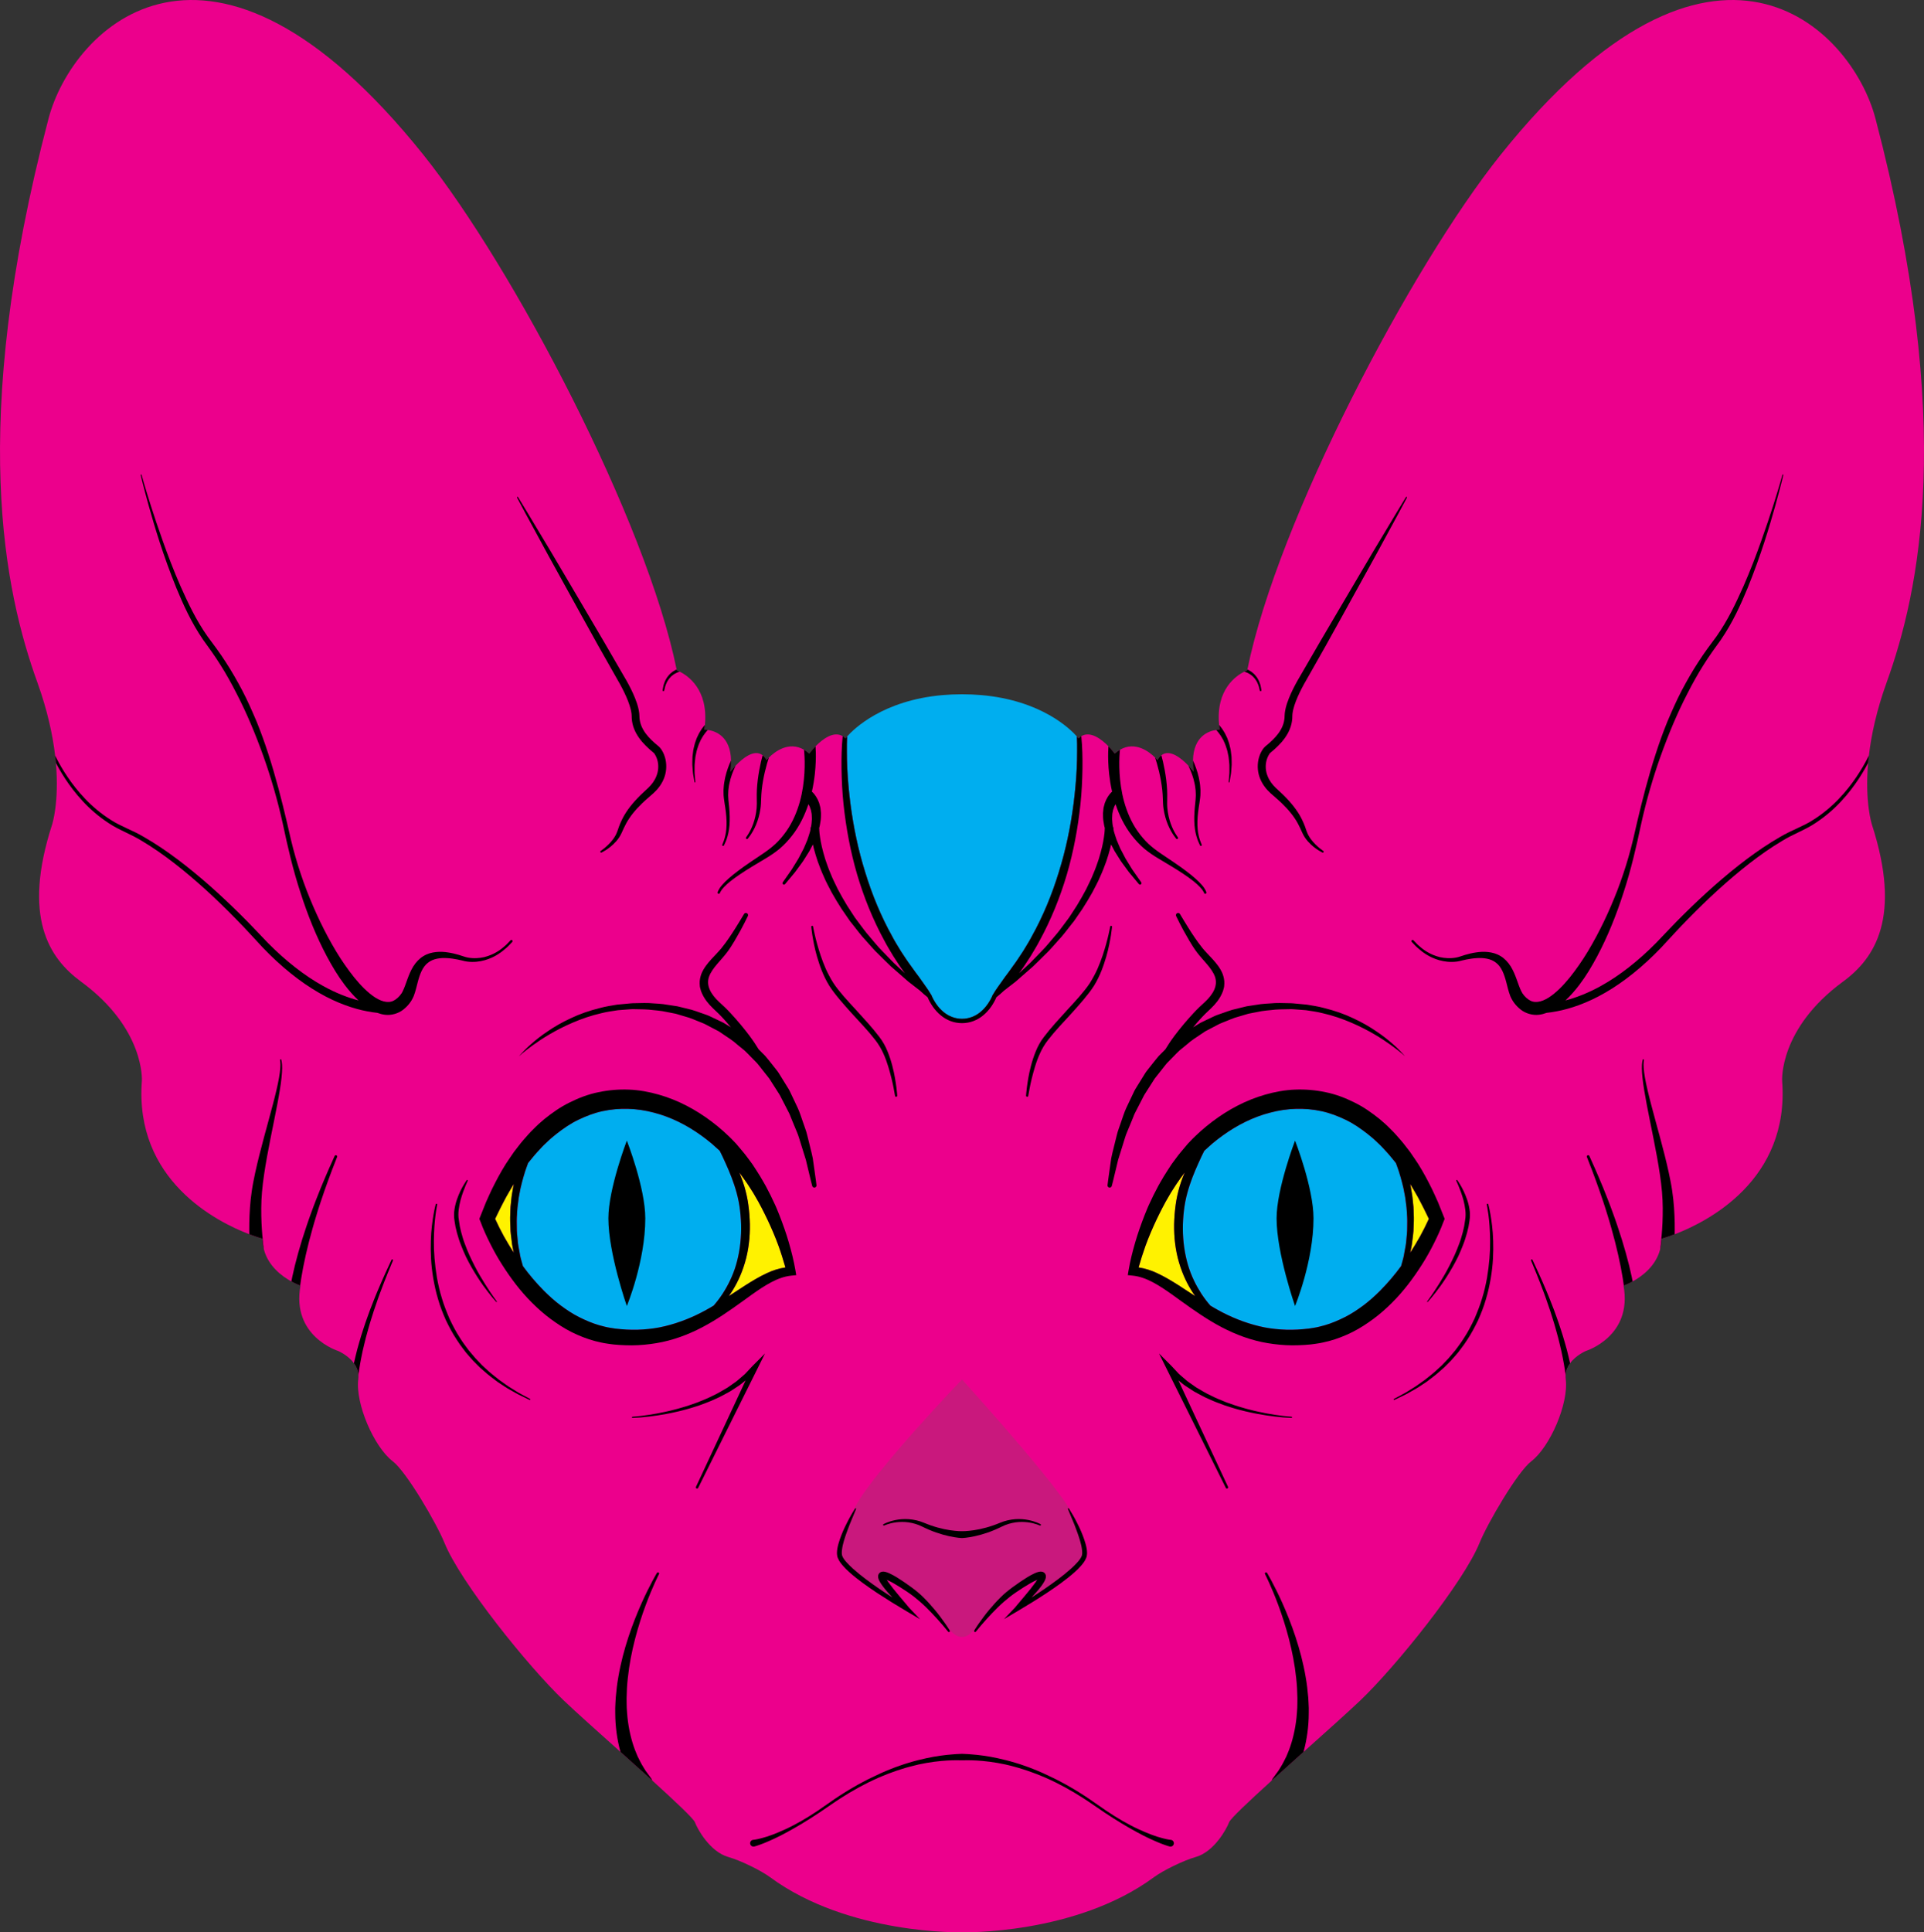 <?xml version="1.0" encoding="utf-8"?>
<!-- Generator: Adobe Illustrator 19.1.0, SVG Export Plug-In . SVG Version: 6.00 Build 0)  -->
<svg version="1.1" xmlns="http://www.w3.org/2000/svg" xmlns:xlink="http://www.w3.org/1999/xlink" x="0px" y="0px"
	 viewBox="0 0 442.988 444.832" style="enable-background:new 0 0 442.988 444.832;" xml:space="preserve">
<rect x="0" y="0" width="442.988" height="444.832" fill="#333333" stroke="none"/>
<style type="text/css">
	.st0{fill:#EC008C;}
	.st1{fill:#C9187D;}
	.st2{fill:#FFF200;}
	.st3{fill:#00AEEF;}
	.st4{clip-path:url(#SVGID_2_);}
</style>
<g id="outline">
	<g>
		<path class="st0" d="M144.334,262.607l4.24,17.87C148.574,273.627,144.584,263.247,144.334,262.607z"/>
	</g>
	<g>
		<path class="st0" d="M144.334,262.607c-0.01-0.02-0.01-0.03-0.01-0.03s-4.25,11.08-4.25,17.9c0,8.06,4.25,20.18,4.25,20.18
			s4.25-10.25,4.25-20.18C148.574,273.627,144.584,263.247,144.334,262.607z"/>
	</g>
	<g>
		<path class="st0" d="M144.334,262.607c-0.01-0.02-0.01-0.03-0.01-0.03s-4.25,11.08-4.25,17.9c0,8.06,4.25,20.18,4.25,20.18
			s4.25-10.25,4.25-20.18C148.574,273.627,144.584,263.247,144.334,262.607z"/>
	</g>
	<g>
		<g>
			<path class="st0" d="M430.124,175.587c0.05-0.54,0.11-1.1,0.18-1.67v-0.01c0.55-4.7,1.75-10.34,4.09-16.83
				c7.43-20.59,16.01-58.97-2.57-129.75c-5.5-20.98-37.21-53.05-86.33,8.33c-20.62,25.76-51.38,84.27-58.29,118.47
				c-0.01,0.07-0.03,0.13-0.04,0.2c0,0-0.25,0.08-0.66,0.29h-0.01c-1.81,0.89-6.61,4.06-5.8,12.28c0.03,0.35,0.07,0.72,0.13,1.09
				c0,0-0.32-0.01-0.81,0.06h-0.01c-1.64,0.22-5.22,1.37-5.33,7.03c0,0,0,0,0,0.01c-0.02,0.77,0.02,1.62,0.15,2.57
				c0,0-0.48-0.63-1.22-1.41l-0.01-0.01c-1.55-1.63-4.26-3.9-6.2-2.36c-0.32,0.25-0.63,0.62-0.9,1.11c0,0-0.19-0.24-0.54-0.59
				c-1.25-1.24-4.53-3.9-8.09-1.79c-0.4,0.22-0.8,0.52-1.2,0.88c0,0-0.57-0.78-1.45-1.69c-1.58-1.6-4.14-3.6-6.25-2.32
				c-0.22,0.14-0.43,0.3-0.64,0.51c0,0-0.12-0.16-0.38-0.45c0.06,1.11,0.07,2.24,0.06,3.37c0,1.34-0.03,2.69-0.1,4.04
				c-0.13,2.7-0.38,5.38-0.72,8.06c-0.69,5.34-1.79,10.63-3.4,15.76c-1.57,5.13-3.62,10.12-6.23,14.8
				c-0.61,1.19-1.35,2.31-2.03,3.46c-0.75,1.1-1.45,2.25-2.26,3.31l-1.17,1.63c-0.42,0.52-0.8,1.08-1.19,1.62
				c-0.75,1.11-1.59,2.15-2.28,3.36l-0.1,0.16c-0.13,0.34-0.32,0.72-0.51,1.06c-0.19,0.35-0.41,0.69-0.64,1.02
				c-0.46,0.65-0.99,1.25-1.6,1.75c-1.2,1.02-2.72,1.6-4.28,1.6s-3.08-0.58-4.28-1.6c-0.61-0.5-1.14-1.1-1.6-1.75
				c-0.23-0.33-0.45-0.67-0.64-1.02c-0.19-0.34-0.38-0.72-0.51-1.06l-0.1-0.16c-0.69-1.21-1.53-2.25-2.28-3.36
				c-0.39-0.54-0.77-1.1-1.19-1.62l-1.17-1.63c-0.81-1.06-1.51-2.21-2.26-3.31c-0.68-1.15-1.42-2.27-2.03-3.46
				c-2.61-4.68-4.66-9.67-6.23-14.8c-1.61-5.13-2.71-10.42-3.4-15.76c-0.34-2.68-0.59-5.36-0.72-8.06c-0.07-1.35-0.1-2.7-0.1-4.04
				c-0.01-1.13,0-2.26,0.06-3.37c-0.26,0.29-0.38,0.45-0.38,0.45c-0.21-0.21-0.42-0.37-0.64-0.51c-2.11-1.28-4.67,0.72-6.25,2.32
				c-0.88,0.91-1.45,1.69-1.45,1.69c-0.4-0.36-0.8-0.66-1.2-0.88c-3.56-2.11-6.84,0.55-8.09,1.79c-0.35,0.35-0.54,0.59-0.54,0.59
				c-0.27-0.49-0.58-0.86-0.9-1.11c-1.94-1.54-4.65,0.73-6.2,2.36l-0.01,0.01c-0.74,0.78-1.22,1.41-1.22,1.41
				c0.13-0.95,0.17-1.8,0.15-2.57c0-0.01,0-0.01,0-0.01c-0.11-5.66-3.69-6.81-5.33-7.03h-0.01c-0.49-0.07-0.81-0.06-0.81-0.06
				c0.06-0.37,0.1-0.74,0.13-1.09c0.81-8.22-3.99-11.39-5.8-12.28h-0.01c-0.41-0.21-0.66-0.29-0.66-0.29
				c-0.01-0.07-0.03-0.13-0.04-0.2c-6.91-34.2-37.67-92.71-58.29-118.47c-49.12-61.38-80.83-29.31-86.33-8.33
				c-18.58,70.78-10,109.16-2.57,129.75c2.34,6.49,3.54,12.13,4.09,16.83v0.01c0.07,0.57,0.13,1.13,0.18,1.67v0.01
				c0.81,9.15-0.87,14.23-0.87,14.23c-6.88,21.27-0.75,30.73,6.67,36.16c14.79,10.84,14,22.84,14,22.84
				c-1.74,22.86,17.19,32.43,24.74,35.31c1.86,0.71,3.03,1.02,3.03,1.02c0.01,0.9,0.13,1.73,0.33,2.5c0,0.01,0,0.02,0.01,0.03
				c1.03,3.82,4.16,6.13,6.31,7.31c1,0.56,1.79,0.86,2.02,0.95c0.05,0.01,0.08,0.02,0.08,0.02c-2.13,11.69,8.64,15.02,8.64,15.02
				s2.28,0.95,3.67,2.84c0.55,0.75,0.96,1.66,1.03,2.71c0,0,0,0,0,0.01c0.02,0.3,0.01,0.61-0.03,0.94
				c-0.72,5.58,3.6,15.6,7.94,18.92c3.18,2.44,10.12,14.37,11.89,18.75c3.66,9.07,19.26,28.48,27.5,36.33
				c2.88,2.74,7.91,7.23,13.05,11.83c2.48,2.23,4.99,4.48,7.3,6.57c5.3,4.81,9.51,8.77,9.82,9.6c0.57,1.54,3.44,6.79,7.67,8
				c2.87,0.82,7.5,3.08,9.66,4.67c18.05,13.31,44.17,12.67,44.17,12.67s26.12,0.64,44.17-12.67c2.16-1.59,6.79-3.85,9.66-4.67
				c4.23-1.21,7.1-6.46,7.67-8c0.31-0.83,4.52-4.79,9.82-9.6c2.31-2.09,4.82-4.34,7.3-6.57c5.14-4.6,10.17-9.09,13.05-11.83
				c8.24-7.85,23.84-27.26,27.5-36.33c1.77-4.38,8.71-16.31,11.89-18.75c4.34-3.32,8.66-13.34,7.94-18.92
				c-0.04-0.33-0.05-0.64-0.03-0.94c0-0.01,0-0.01,0-0.01c0.07-1.05,0.48-1.96,1.03-2.71c1.39-1.89,3.67-2.84,3.67-2.84
				s10.77-3.33,8.64-15.02c0,0,0.03-0.01,0.08-0.02c0.23-0.09,1.02-0.39,2.02-0.95c2.15-1.18,5.28-3.49,6.31-7.31
				c0.01-0.01,0.01-0.02,0.01-0.03c0.2-0.77,0.32-1.6,0.33-2.5c0,0,1.17-0.31,3.03-1.02c7.55-2.88,26.48-12.45,24.74-35.31
				c0,0-0.79-12,14-22.84c7.42-5.43,13.55-14.89,6.67-36.16c0,0-1.68-5.08-0.87-14.23V175.587z"/>
		</g>
	</g>
</g>
<g id="nose">
	<path class="st1" d="M248.556,359.439l-7,5.688l-6.187,3.812l1.062-1.438l3.235-5.062l-2.389,0.438l-7.784,5.875
		c0,0-2,2.312-5.136,6.318s-5.729,0-5.729,0l-2.886-3.568l-3.938-4.188l-5.625-4.125l-3.25-1.062l3.25,4.938l-0.472,0.938
		l-6.466-4.438l-5.438-4.678c0,0-1.896-2.905,3.233-12.261c4.565-8.326,24.454-29.061,24.454-29.061s19.275,21.201,24.39,29.225
		C252.327,356.898,248.556,359.439,248.556,359.439z"/>
</g>
<g id="eyes">
	<g>
		<path class="st2" d="M180.834,291.777c-1.53,0.22-2.99,0.71-4.32,1.34c-1.71,0.8-3.3,1.76-4.83,2.73
			c-1.31,0.84-2.59,1.69-3.87,2.52c1.29-1.8,2.5-4.06,3.37-6.65c0.93-2.7,1.43-5.74,1.47-8.78c0.03-1.52-0.06-3.03-0.22-4.52
			c-0.05-0.37-0.09-0.74-0.14-1.11c-0.06-0.37-0.09-0.69-0.17-1.08c-0.14-0.73-0.28-1.45-0.47-2.14c-0.35-1.39-0.82-2.68-1.31-3.89
			c-0.04-0.1-0.08-0.18-0.12-0.28c0.04,0.05,0.07,0.1,0.11,0.14c0.61,0.85,1.24,1.69,1.82,2.56c0.55,0.89,1.17,1.75,1.67,2.67
			c1.09,1.81,2.03,3.71,2.95,5.62c0.9,1.92,1.74,3.88,2.47,5.88C179.834,288.427,180.354,290.107,180.834,291.777z"/>
		<path class="st2" d="M117.814,285.687c0.07,0.94,0.31,1.83,0.48,2.69c-0.79-1.23-1.55-2.48-2.27-3.76
			c-0.72-1.32-1.41-2.69-2.02-4.03l1.09-2.24c0.46-0.95,0.98-1.87,1.46-2.81c0.5-0.93,1.07-1.82,1.59-2.73
			c0.05-0.08,0.11-0.16,0.16-0.24c-0.04,0.2-0.09,0.4-0.13,0.61c-0.15,1-0.38,2.01-0.46,3.06c-0.05,0.53-0.1,1.05-0.16,1.58
			c-0.04,0.53-0.04,1.07-0.06,1.6c-0.07,1.07-0.02,2.14,0.03,3.19C117.524,283.667,117.704,284.687,117.814,285.687z"/>
		<path class="st2" d="M328.984,280.587c-0.61,1.34-1.3,2.71-2.02,4.03c-0.72,1.28-1.48,2.53-2.27,3.76
			c0.17-0.86,0.41-1.75,0.48-2.69c0.11-1,0.29-2.02,0.29-3.08c0.05-1.05,0.1-2.12,0.03-3.19c-0.02-0.53-0.02-1.07-0.06-1.6
			c-0.06-0.53-0.11-1.05-0.16-1.58c-0.08-1.05-0.31-2.06-0.46-3.06c-0.04-0.21-0.09-0.41-0.13-0.61c0.05,0.08,0.11,0.16,0.16,0.24
			c0.52,0.91,1.09,1.8,1.59,2.73c0.48,0.94,1,1.86,1.46,2.81L328.984,280.587z"/>
		<path class="st2" d="M275.174,298.367c-1.28-0.83-2.56-1.68-3.87-2.52c-1.53-0.97-3.12-1.93-4.83-2.73
			c-1.33-0.63-2.79-1.12-4.32-1.34c0.48-1.67,1-3.35,1.59-4.99c0.73-2,1.57-3.96,2.47-5.88c0.92-1.91,1.86-3.81,2.95-5.62
			c0.5-0.92,1.12-1.78,1.67-2.67c0.58-0.87,1.21-1.71,1.82-2.56c0.04-0.04,0.07-0.09,0.11-0.14c-0.04,0.1-0.08,0.18-0.12,0.28
			c-0.49,1.21-0.96,2.5-1.31,3.89c-0.19,0.69-0.33,1.41-0.47,2.14c-0.08,0.39-0.11,0.71-0.17,1.08c-0.05,0.37-0.09,0.74-0.14,1.11
			c-0.16,1.49-0.25,3-0.22,4.52c0.04,3.04,0.54,6.08,1.47,8.78C272.674,294.307,273.884,296.567,275.174,298.367z"/>
	</g>
	<g>
		<path class="st3" d="M170.394,278.657l-0.14-1.03c-0.06-0.34-0.11-0.73-0.18-1.03c-0.14-0.67-0.27-1.33-0.46-1.97
			c-0.69-2.57-1.67-4.9-2.56-6.87c-0.47-1.06-0.92-2-1.34-2.83c-0.61-0.57-1.19-1.08-1.79-1.61c-0.8-0.66-1.6-1.31-2.44-1.9
			c-3.34-2.41-7.05-4.28-10.96-5.28c-3.89-1.04-7.95-1.17-11.81-0.33c-1.93,0.41-3.78,1.13-5.57,1.99c-1.8,0.86-3.46,2.02-5.05,3.26
			l-1.17,0.96c-0.39,0.33-0.75,0.7-1.12,1.04c-0.77,0.68-1.44,1.46-2.14,2.21s-1.32,1.58-1.99,2.37c-0.03,0.04-0.06,0.08-0.08,0.11
			c-0.09,0.24-0.18,0.48-0.27,0.73c-0.28,0.72-0.52,1.52-0.77,2.36c-0.26,0.85-0.47,1.75-0.7,2.69c-0.16,0.94-0.41,1.91-0.51,2.92
			c-0.06,0.5-0.13,1-0.19,1.51s-0.07,1.02-0.11,1.54c-0.09,1.02-0.07,2.05-0.05,3.06c-0.02,1.01,0.13,2,0.2,2.96
			c0.06,0.96,0.28,1.87,0.43,2.74c0.08,0.43,0.14,0.86,0.24,1.27c0.11,0.4,0.22,0.78,0.32,1.16c0.08,0.27,0.15,0.52,0.22,0.78
			c1.48,2.02,3.1,3.92,4.84,5.68c1.21,1.21,2.48,2.35,3.84,3.37c1.36,1.01,2.77,1.95,4.27,2.7s3.03,1.41,4.63,1.87
			c0.81,0.21,1.61,0.45,2.43,0.57c0.4,0.06,0.85,0.15,1.2,0.19l1.34,0.14c0.89,0.09,1.67,0.12,2.53,0.14c0.85,0.01,1.7,0,2.55-0.07
			c1.69-0.12,3.38-0.34,5.04-0.75c3.31-0.8,6.52-2.08,9.57-3.78c0.57-0.31,1.12-0.64,1.67-0.97c0.66-0.76,1.38-1.67,2.1-2.78
			c1.16-1.8,2.31-4.04,3.06-6.6s1.16-5.41,1.17-8.26C170.654,281.487,170.564,280.057,170.394,278.657z"/>
	</g>
	<g>
		<path class="st3" d="M323.944,279.497c-0.04-0.52-0.05-1.03-0.11-1.54s-0.13-1.01-0.19-1.51c-0.1-1.01-0.35-1.98-0.51-2.92
			c-0.23-0.94-0.44-1.84-0.7-2.69c-0.25-0.84-0.49-1.64-0.77-2.36c-0.09-0.25-0.18-0.49-0.27-0.73c-0.02-0.03-0.05-0.07-0.08-0.11
			c-0.67-0.79-1.29-1.62-1.99-2.37s-1.37-1.53-2.14-2.21c-0.37-0.34-0.73-0.71-1.12-1.04l-1.17-0.96c-1.59-1.24-3.25-2.4-5.05-3.26
			c-1.79-0.86-3.64-1.58-5.57-1.99c-3.86-0.84-7.92-0.71-11.81,0.33c-3.91,1-7.62,2.87-10.96,5.28c-0.84,0.59-1.64,1.24-2.44,1.9
			c-0.6,0.53-1.18,1.04-1.79,1.61c-0.42,0.83-0.87,1.77-1.34,2.83c-0.89,1.97-1.87,4.3-2.56,6.87c-0.19,0.64-0.32,1.3-0.46,1.97
			c-0.07,0.3-0.12,0.69-0.18,1.03l-0.14,1.03c-0.17,1.4-0.26,2.83-0.25,4.26c0.01,2.85,0.42,5.7,1.17,8.26s1.9,4.8,3.06,6.6
			c0.72,1.11,1.44,2.02,2.1,2.78c0.55,0.33,1.1,0.66,1.67,0.97c3.05,1.7,6.26,2.98,9.57,3.78c1.66,0.41,3.35,0.63,5.04,0.75
			c0.85,0.07,1.7,0.08,2.55,0.07c0.86-0.02,1.64-0.05,2.53-0.14l1.34-0.14c0.35-0.04,0.8-0.13,1.2-0.19
			c0.82-0.12,1.62-0.36,2.43-0.57c1.6-0.46,3.13-1.12,4.63-1.87s2.91-1.69,4.27-2.7c1.36-1.02,2.63-2.16,3.84-3.37
			c1.74-1.76,3.36-3.66,4.84-5.68c0.07-0.26,0.14-0.51,0.22-0.78c0.1-0.38,0.21-0.76,0.32-1.16c0.1-0.41,0.16-0.84,0.24-1.27
			c0.15-0.87,0.37-1.78,0.43-2.74c0.07-0.96,0.22-1.95,0.2-2.96C324.014,281.547,324.034,280.517,323.944,279.497z"/>
	</g>
	<path class="st3" d="M248.004,172.907c0,1.34-0.03,2.69-0.1,4.04c-0.13,2.7-0.38,5.38-0.72,8.06c-0.69,5.34-1.79,10.63-3.4,15.76
		c-1.57,5.13-3.62,10.12-6.23,14.8c-0.61,1.19-1.35,2.31-2.03,3.46c-0.75,1.1-1.45,2.25-2.26,3.31l-1.17,1.63
		c-0.42,0.52-0.8,1.08-1.19,1.62c-0.75,1.11-1.59,2.15-2.28,3.36l-0.1,0.16c-0.13,0.34-0.32,0.72-0.51,1.06
		c-0.19,0.35-0.41,0.69-0.64,1.02c-0.46,0.65-0.99,1.25-1.6,1.75c-1.2,1.02-2.72,1.6-4.28,1.6s-3.08-0.58-4.28-1.6
		c-0.61-0.5-1.14-1.1-1.6-1.75c-0.23-0.33-0.45-0.67-0.64-1.02c-0.19-0.34-0.38-0.72-0.51-1.06l-0.1-0.16
		c-0.69-1.21-1.53-2.25-2.28-3.36c-0.39-0.54-0.77-1.1-1.19-1.62l-1.17-1.63c-0.81-1.06-1.51-2.21-2.26-3.31
		c-0.68-1.15-1.42-2.27-2.03-3.46c-2.61-4.68-4.66-9.67-6.23-14.8c-1.61-5.13-2.71-10.42-3.4-15.76c-0.34-2.68-0.59-5.36-0.72-8.06
		c-0.07-1.35-0.1-2.7-0.1-4.04c-0.01-1.13,0-2.26,0.06-3.37c1.58-1.78,8.26-8.31,21.97-9.52c1.42-0.12,2.91-0.19,4.48-0.19
		c1.56,0,3.04,0.07,4.45,0.19c13.73,1.2,20.42,7.74,22,9.52C248.004,170.647,248.014,171.777,248.004,172.907z"/>
</g>
<g id="inlines">
	<defs>
		<path id="SVGID_1_" d="M144.324,262.577c0,0-4.25,11.08-4.25,17.9c0,8.06,4.25,20.18,4.25,20.18s4.25-10.25,4.25-20.18
			C148.574,273.407,144.324,262.577,144.324,262.577z M144.324,262.577c0,0-4.25,11.08-4.25,17.9c0,8.06,4.25,20.18,4.25,20.18
			s4.25-10.25,4.25-20.18C148.574,273.407,144.324,262.577,144.324,262.577z M144.324,262.577c0,0-4.25,11.08-4.25,17.9
			c0,8.06,4.25,20.18,4.25,20.18s4.25-10.25,4.25-20.18C148.574,273.407,144.324,262.577,144.324,262.577z M144.324,262.577
			c0,0-4.25,11.08-4.25,17.9c0,8.06,4.25,20.18,4.25,20.18s4.25-10.25,4.25-20.18C148.574,273.407,144.324,262.577,144.324,262.577z
			 M144.324,262.577c0,0-4.25,11.08-4.25,17.9c0,8.06,4.25,20.18,4.25,20.18s4.25-10.25,4.25-20.18
			C148.574,273.407,144.324,262.577,144.324,262.577z M144.324,262.577c0,0-4.25,11.08-4.25,17.9c0,8.06,4.25,20.18,4.25,20.18
			s4.25-10.25,4.25-20.18C148.574,273.407,144.324,262.577,144.324,262.577z M430.124,175.587c0.05-0.54,0.11-1.1,0.18-1.67v-0.01
			c0.55-4.7,1.75-10.34,4.09-16.83c7.43-20.59,16.01-58.97-2.57-129.75c-5.5-20.98-37.21-53.05-86.33,8.33
			c-20.62,25.76-51.38,84.27-58.29,118.47c-0.01,0.07-0.03,0.13-0.04,0.2c0,0-0.25,0.08-0.66,0.29h-0.01
			c-1.81,0.89-6.61,4.06-5.8,12.28c0.03,0.35,0.07,0.72,0.13,1.09c0,0-0.32-0.01-0.81,0.06h-0.01c-1.64,0.22-5.22,1.37-5.33,7.03
			c0,0,0,0,0,0.01c-0.02,0.77,0.02,1.62,0.15,2.57c0,0-0.48-0.63-1.22-1.41l-0.01-0.01c-1.55-1.63-4.26-3.9-6.2-2.36
			c-0.32,0.25-0.63,0.62-0.9,1.11c0,0-0.19-0.24-0.54-0.59c-1.25-1.24-4.53-3.9-8.09-1.79c-0.4,0.22-0.8,0.52-1.2,0.88
			c0,0-0.57-0.78-1.45-1.69c-1.58-1.6-4.14-3.6-6.25-2.32c-0.22,0.14-0.43,0.3-0.64,0.51c0,0-0.12-0.16-0.38-0.45
			c0.06,1.11,0.07,2.24,0.06,3.37c0,1.34-0.03,2.69-0.1,4.04c-0.13,2.7-0.38,5.38-0.72,8.06c-0.69,5.34-1.79,10.63-3.4,15.76
			c-1.57,5.13-3.62,10.12-6.23,14.8c-0.61,1.19-1.35,2.31-2.03,3.46c-0.75,1.1-1.45,2.25-2.26,3.31l-1.17,1.63
			c-0.42,0.52-0.8,1.08-1.19,1.62c-0.75,1.11-1.59,2.15-2.28,3.36l-0.1,0.16c-0.13,0.34-0.32,0.72-0.51,1.06
			c-0.19,0.35-0.41,0.69-0.64,1.02c-0.46,0.65-0.99,1.25-1.6,1.75c-1.2,1.02-2.72,1.6-4.28,1.6s-3.08-0.58-4.28-1.6
			c-0.61-0.5-1.14-1.1-1.6-1.75c-0.23-0.33-0.45-0.67-0.64-1.02c-0.19-0.34-0.38-0.72-0.51-1.06l-0.1-0.16
			c-0.69-1.21-1.53-2.25-2.28-3.36c-0.39-0.54-0.77-1.1-1.19-1.62l-1.17-1.63c-0.81-1.06-1.51-2.21-2.26-3.31
			c-0.68-1.15-1.42-2.27-2.03-3.46c-2.61-4.68-4.66-9.67-6.23-14.8c-1.61-5.13-2.71-10.42-3.4-15.76c-0.34-2.68-0.59-5.36-0.72-8.06
			c-0.07-1.35-0.1-2.7-0.1-4.04c-0.01-1.13,0-2.26,0.06-3.37c-0.26,0.29-0.38,0.45-0.38,0.45c-0.21-0.21-0.42-0.37-0.64-0.51
			c-2.11-1.28-4.67,0.72-6.25,2.32c-0.88,0.91-1.45,1.69-1.45,1.69c-0.4-0.36-0.8-0.66-1.2-0.88c-3.56-2.11-6.84,0.55-8.09,1.79
			c-0.35,0.35-0.54,0.59-0.54,0.59c-0.27-0.49-0.58-0.86-0.9-1.11c-1.94-1.54-4.65,0.73-6.2,2.36l-0.01,0.01
			c-0.74,0.78-1.22,1.41-1.22,1.41c0.13-0.95,0.17-1.8,0.15-2.57c0-0.01,0-0.01,0-0.01c-0.11-5.66-3.69-6.81-5.33-7.03h-0.01
			c-0.49-0.07-0.81-0.06-0.81-0.06c0.06-0.37,0.1-0.74,0.13-1.09c0.81-8.22-3.99-11.39-5.8-12.28h-0.01
			c-0.41-0.21-0.66-0.29-0.66-0.29c-0.01-0.07-0.03-0.13-0.04-0.2c-6.91-34.2-37.67-92.71-58.29-118.47
			c-49.12-61.38-80.83-29.31-86.33-8.33c-18.58,70.78-10,109.16-2.57,129.75c2.34,6.49,3.54,12.13,4.09,16.83v0.01
			c0.07,0.57,0.13,1.13,0.18,1.67v0.01c0.81,9.15-0.87,14.23-0.87,14.23c-6.88,21.27-0.75,30.73,6.67,36.16
			c14.79,10.84,14,22.84,14,22.84c-1.74,22.86,17.19,32.43,24.74,35.31c1.86,0.71,3.03,1.02,3.03,1.02c0.01,0.9,0.13,1.73,0.33,2.5
			c0,0.01,0,0.02,0.01,0.03c1.03,3.82,4.16,6.13,6.31,7.31c1,0.56,1.79,0.86,2.02,0.95c0.05,0.01,0.08,0.02,0.08,0.02
			c-2.13,11.69,8.64,15.02,8.64,15.02s2.28,0.95,3.67,2.84c0.55,0.75,0.96,1.66,1.03,2.71c0,0,0,0,0,0.01
			c0.02,0.3,0.01,0.61-0.03,0.94c-0.72,5.58,3.6,15.6,7.94,18.92c3.18,2.44,10.12,14.37,11.89,18.75
			c3.66,9.07,19.26,28.48,27.5,36.33c2.88,2.74,7.91,7.23,13.05,11.83c2.48,2.23,4.99,4.48,7.3,6.57c5.3,4.81,9.51,8.77,9.82,9.6
			c0.57,1.54,3.44,6.79,7.67,8c2.87,0.82,7.5,3.08,9.66,4.67c18.05,13.31,44.17,12.67,44.17,12.67s26.12,0.64,44.17-12.67
			c2.16-1.59,6.79-3.85,9.66-4.67c4.23-1.21,7.1-6.46,7.67-8c0.31-0.83,4.52-4.79,9.82-9.6c2.31-2.09,4.82-4.34,7.3-6.57
			c5.14-4.6,10.17-9.09,13.05-11.83c8.24-7.85,23.84-27.26,27.5-36.33c1.77-4.38,8.71-16.31,11.89-18.75
			c4.34-3.32,8.66-13.34,7.94-18.92c-0.04-0.33-0.05-0.64-0.03-0.94c0-0.01,0-0.01,0-0.01c0.07-1.05,0.48-1.96,1.03-2.71
			c1.39-1.89,3.67-2.84,3.67-2.84s10.77-3.33,8.64-15.02c0,0,0.03-0.01,0.08-0.02c0.23-0.09,1.02-0.39,2.02-0.95
			c2.15-1.18,5.28-3.49,6.31-7.31c0.01-0.01,0.01-0.02,0.01-0.03c0.2-0.77,0.32-1.6,0.33-2.5c0,0,1.17-0.31,3.03-1.02
			c7.55-2.88,26.48-12.45,24.74-35.31c0,0-0.79-12,14-22.84c7.42-5.43,13.55-14.89,6.67-36.16c0,0-1.68-5.08-0.87-14.23V175.587z
			 M117.524,282.607c0,1.06,0.18,2.08,0.29,3.08c0.07,0.94,0.31,1.83,0.48,2.69c-0.79-1.23-1.55-2.48-2.27-3.76
			c-0.72-1.32-1.41-2.69-2.02-4.03l1.09-2.24c0.46-0.95,0.98-1.87,1.46-2.81c0.5-0.93,1.07-1.82,1.59-2.73
			c0.05-0.08,0.11-0.16,0.16-0.24c-0.04,0.2-0.09,0.4-0.13,0.61c-0.15,1-0.38,2.01-0.46,3.06c-0.05,0.53-0.1,1.05-0.16,1.58
			c-0.04,0.53-0.04,1.07-0.06,1.6C117.424,280.487,117.474,281.557,117.524,282.607z M120.184,290.687
			c-0.1-0.38-0.21-0.76-0.32-1.16c-0.1-0.41-0.16-0.84-0.24-1.27c-0.15-0.87-0.37-1.78-0.43-2.74c-0.07-0.96-0.22-1.95-0.2-2.96
			c-0.02-1.01-0.04-2.04,0.05-3.06c0.04-0.52,0.05-1.03,0.11-1.54s0.13-1.01,0.19-1.51c0.1-1.01,0.35-1.98,0.51-2.92
			c0.23-0.94,0.44-1.84,0.7-2.69c0.25-0.84,0.49-1.64,0.77-2.36c0.09-0.25,0.18-0.49,0.27-0.73c0.02-0.03,0.05-0.07,0.08-0.11
			c0.67-0.79,1.29-1.62,1.99-2.37s1.37-1.53,2.14-2.21c0.37-0.34,0.73-0.71,1.12-1.04l1.17-0.96c1.59-1.24,3.25-2.4,5.05-3.26
			c1.79-0.86,3.64-1.58,5.57-1.99c3.86-0.84,7.92-0.71,11.81,0.33c3.91,1,7.62,2.87,10.96,5.28c0.84,0.59,1.64,1.24,2.44,1.9
			c0.6,0.53,1.18,1.04,1.79,1.61c0.42,0.83,0.87,1.77,1.34,2.83c0.89,1.97,1.87,4.3,2.56,6.87c0.19,0.64,0.32,1.3,0.46,1.97
			c0.07,0.3,0.12,0.69,0.18,1.03l0.14,1.03c0.17,1.4,0.26,2.83,0.25,4.26c-0.01,2.85-0.42,5.7-1.17,8.26s-1.9,4.8-3.06,6.6
			c-0.72,1.11-1.44,2.02-2.1,2.78c-0.55,0.33-1.1,0.66-1.67,0.97c-3.05,1.7-6.26,2.98-9.57,3.78c-1.66,0.41-3.35,0.63-5.04,0.75
			c-0.85,0.07-1.7,0.08-2.55,0.07c-0.86-0.02-1.64-0.05-2.53-0.14l-1.34-0.14c-0.35-0.04-0.8-0.13-1.2-0.19
			c-0.82-0.12-1.62-0.36-2.43-0.57c-1.6-0.46-3.13-1.12-4.63-1.87s-2.91-1.69-4.27-2.7c-1.36-1.02-2.63-2.16-3.84-3.37
			c-1.74-1.76-3.36-3.66-4.84-5.68C120.334,291.207,120.264,290.957,120.184,290.687z M271.804,291.717
			c0.87,2.59,2.08,4.85,3.37,6.65c-1.28-0.83-2.56-1.68-3.87-2.52c-1.53-0.97-3.12-1.93-4.83-2.73c-1.33-0.63-2.79-1.12-4.32-1.34
			c0.48-1.67,1-3.35,1.59-4.99c0.73-2,1.57-3.96,2.47-5.88c0.92-1.91,1.86-3.81,2.95-5.62c0.5-0.92,1.12-1.78,1.67-2.67
			c0.58-0.87,1.21-1.71,1.82-2.56c0.04-0.04,0.07-0.09,0.11-0.14c-0.04,0.1-0.08,0.18-0.12,0.28c-0.49,1.21-0.96,2.5-1.31,3.89
			c-0.19,0.69-0.33,1.41-0.47,2.14c-0.08,0.39-0.11,0.71-0.17,1.08c-0.05,0.37-0.09,0.74-0.14,1.11c-0.16,1.49-0.25,3-0.22,4.52
			C270.374,285.977,270.874,289.017,271.804,291.717z M172.434,278.417c-0.05-0.37-0.09-0.74-0.14-1.11
			c-0.06-0.37-0.09-0.69-0.17-1.08c-0.14-0.73-0.28-1.45-0.47-2.14c-0.35-1.39-0.82-2.68-1.31-3.89c-0.04-0.1-0.08-0.18-0.12-0.28
			c0.04,0.05,0.07,0.1,0.11,0.14c0.61,0.85,1.24,1.69,1.82,2.56c0.55,0.89,1.17,1.75,1.67,2.67c1.09,1.81,2.03,3.71,2.95,5.62
			c0.9,1.92,1.74,3.88,2.47,5.88c0.59,1.64,1.11,3.32,1.59,4.99c-1.53,0.22-2.99,0.71-4.32,1.34c-1.71,0.8-3.3,1.76-4.83,2.73
			c-1.31,0.84-2.59,1.69-3.87,2.52c1.29-1.8,2.5-4.06,3.37-6.65c0.93-2.7,1.43-5.74,1.47-8.78
			C172.684,281.417,172.594,279.907,172.434,278.417z M300.034,305.987c-0.89,0.09-1.67,0.12-2.53,0.14c-0.85,0.01-1.7,0-2.55-0.07
			c-1.69-0.12-3.38-0.34-5.04-0.75c-3.31-0.8-6.52-2.08-9.57-3.78c-0.57-0.31-1.12-0.64-1.67-0.97c-0.66-0.76-1.38-1.67-2.1-2.78
			c-1.16-1.8-2.31-4.04-3.06-6.6s-1.16-5.41-1.17-8.26c-0.01-1.43,0.08-2.86,0.25-4.26l0.14-1.03c0.06-0.34,0.11-0.73,0.18-1.03
			c0.14-0.67,0.27-1.33,0.46-1.97c0.69-2.57,1.67-4.9,2.56-6.87c0.47-1.06,0.92-2,1.34-2.83c0.61-0.57,1.19-1.08,1.79-1.61
			c0.8-0.66,1.6-1.31,2.44-1.9c3.34-2.41,7.05-4.28,10.96-5.28c3.89-1.04,7.95-1.17,11.81-0.33c1.93,0.41,3.78,1.13,5.57,1.99
			c1.8,0.86,3.46,2.02,5.05,3.26l1.17,0.96c0.39,0.33,0.75,0.7,1.12,1.04c0.77,0.68,1.44,1.46,2.14,2.21s1.32,1.58,1.99,2.37
			c0.03,0.04,0.06,0.08,0.08,0.11c0.09,0.24,0.18,0.48,0.27,0.73c0.28,0.72,0.52,1.52,0.77,2.36c0.26,0.85,0.47,1.75,0.7,2.69
			c0.16,0.94,0.41,1.91,0.51,2.92c0.06,0.5,0.13,1,0.19,1.51s0.07,1.02,0.11,1.54c0.09,1.02,0.07,2.05,0.05,3.06
			c0.02,1.01-0.13,2-0.2,2.96c-0.06,0.96-0.28,1.87-0.43,2.74c-0.08,0.43-0.14,0.86-0.24,1.27c-0.11,0.4-0.22,0.78-0.32,1.16
			c-0.08,0.27-0.15,0.52-0.22,0.78c-1.48,2.02-3.1,3.92-4.84,5.68c-1.21,1.21-2.48,2.35-3.84,3.37c-1.36,1.01-2.77,1.95-4.27,2.7
			s-3.03,1.41-4.63,1.87c-0.81,0.21-1.61,0.45-2.43,0.57c-0.4,0.06-0.85,0.15-1.2,0.19L300.034,305.987z M324.844,272.807
			c0.52,0.91,1.09,1.8,1.59,2.73c0.48,0.94,1,1.86,1.46,2.81l1.09,2.24c-0.61,1.34-1.3,2.71-2.02,4.03
			c-0.72,1.28-1.48,2.53-2.27,3.76c0.17-0.86,0.41-1.75,0.48-2.69c0.11-1,0.29-2.02,0.29-3.08c0.05-1.05,0.1-2.12,0.03-3.19
			c-0.02-0.53-0.02-1.07-0.06-1.6c-0.06-0.53-0.11-1.05-0.16-1.58c-0.08-1.05-0.31-2.06-0.46-3.06c-0.04-0.21-0.09-0.41-0.13-0.61
			C324.734,272.647,324.794,272.727,324.844,272.807z M148.574,280.477c0-7.07-4.25-17.9-4.25-17.9s-4.25,11.08-4.25,17.9
			c0,8.06,4.25,20.18,4.25,20.18S148.574,290.407,148.574,280.477z M148.574,280.477c0-7.07-4.25-17.9-4.25-17.9 M144.324,300.657"
			/>
	</defs>
	<clipPath id="SVGID_2_">
		<use xlink:href="#SVGID_1_"  style="overflow:visible;"/>
	</clipPath>
	<g class="st4">
		<g>
			<path d="M183.144,292.457c-0.38-2.21-0.91-4.33-1.53-6.45c-0.61-2.12-1.36-4.2-2.16-6.26c-0.41-1.03-0.82-2.06-1.31-3.05
				c-0.45-1.02-0.96-2-1.48-2.99c-0.49-1-1.09-1.94-1.64-2.91c-0.58-0.96-1.21-1.89-1.82-2.83c-0.68-0.89-1.31-1.83-2.04-2.69
				l-1.09-1.3l-0.58-0.68l-0.56-0.59c-0.71-0.77-1.6-1.58-2.44-2.35c-0.86-0.75-1.72-1.48-2.64-2.16
				c-3.62-2.74-7.72-4.94-12.19-6.21c-2.22-0.63-4.54-1.07-6.89-1.15c-2.34-0.09-4.71,0.11-7.01,0.6c-2.32,0.47-4.54,1.32-6.63,2.37
				c-2.11,1.03-4.02,2.38-5.82,3.83l-1.3,1.13c-0.43,0.38-0.82,0.8-1.23,1.2c-0.84,0.79-1.56,1.67-2.32,2.52
				c-0.75,0.86-1.4,1.78-2.11,2.67c-0.63,0.93-1.29,1.85-1.89,2.79c-1.2,1.91-2.25,3.88-3.23,5.88c-0.46,1.01-0.95,2.01-1.38,3.03
				l-1.23,3.08l-0.26,0.65l0.24,0.58c0.67,1.82,1.43,3.46,2.26,5.12c0.83,1.65,1.73,3.27,2.73,4.83c1.99,3.13,4.23,6.13,6.9,8.78
				c1.32,1.33,2.74,2.58,4.26,3.71c1.53,1.13,3.13,2.18,4.84,3.04c1.72,0.86,3.52,1.57,5.38,2.07c0.94,0.22,1.87,0.47,2.83,0.59
				c0.49,0.06,0.92,0.15,1.47,0.2l1.34,0.11c0.89,0.06,1.92,0.09,2.86,0.09c0.94-0.01,1.89-0.05,2.83-0.14
				c1.88-0.18,3.76-0.47,5.59-0.96c3.66-0.95,7.1-2.55,10.26-4.45c3.17-1.9,6.1-4.08,8.98-6.15c1.44-1.03,2.9-2.01,4.4-2.81
				c1.51-0.8,3.07-1.38,4.68-1.54l1.11-0.11L183.144,292.457z M117.524,282.607c0,1.06,0.18,2.08,0.29,3.08
				c0.07,0.94,0.31,1.83,0.48,2.69c-0.79-1.23-1.55-2.48-2.27-3.76c-0.72-1.32-1.41-2.69-2.02-4.03l1.09-2.24
				c0.46-0.95,0.98-1.87,1.46-2.81c0.5-0.93,1.07-1.82,1.59-2.73c0.05-0.08,0.11-0.16,0.16-0.24c-0.04,0.2-0.09,0.4-0.13,0.61
				c-0.15,1-0.38,2.01-0.46,3.06c-0.05,0.53-0.1,1.05-0.16,1.58c-0.04,0.53-0.04,1.07-0.06,1.6
				C117.424,280.487,117.474,281.557,117.524,282.607z M164.314,300.557c-0.55,0.33-1.1,0.66-1.67,0.97
				c-3.05,1.7-6.26,2.98-9.57,3.78c-1.66,0.41-3.35,0.63-5.04,0.75c-0.85,0.07-1.7,0.08-2.55,0.07c-0.86-0.02-1.64-0.05-2.53-0.14
				l-1.34-0.14c-0.35-0.04-0.8-0.13-1.2-0.19c-0.82-0.12-1.62-0.36-2.43-0.57c-1.6-0.46-3.13-1.12-4.63-1.87s-2.91-1.69-4.27-2.7
				c-1.36-1.02-2.63-2.16-3.84-3.37c-1.74-1.76-3.36-3.66-4.84-5.68c-0.07-0.26-0.14-0.51-0.22-0.78c-0.1-0.38-0.21-0.76-0.32-1.16
				c-0.1-0.41-0.16-0.84-0.24-1.27c-0.15-0.87-0.37-1.78-0.43-2.74c-0.07-0.96-0.22-1.95-0.2-2.96c-0.02-1.01-0.04-2.04,0.05-3.06
				c0.04-0.52,0.05-1.03,0.11-1.54s0.13-1.01,0.19-1.51c0.1-1.01,0.35-1.98,0.51-2.92c0.23-0.94,0.44-1.84,0.7-2.69
				c0.25-0.84,0.49-1.64,0.77-2.36c0.09-0.25,0.18-0.49,0.27-0.73c0.02-0.03,0.05-0.07,0.08-0.11c0.67-0.79,1.29-1.62,1.99-2.37
				s1.37-1.53,2.14-2.21c0.37-0.34,0.73-0.71,1.12-1.04l1.17-0.96c1.59-1.24,3.25-2.4,5.05-3.26c1.79-0.86,3.64-1.58,5.57-1.99
				c3.86-0.84,7.92-0.71,11.81,0.33c3.91,1,7.62,2.87,10.96,5.28c0.84,0.59,1.64,1.24,2.44,1.9c0.6,0.53,1.18,1.04,1.79,1.61
				c0.42,0.83,0.87,1.77,1.34,2.83c0.89,1.97,1.87,4.3,2.56,6.87c0.19,0.64,0.32,1.3,0.46,1.97c0.07,0.3,0.12,0.69,0.18,1.03
				l0.14,1.03c0.17,1.4,0.26,2.83,0.25,4.26c-0.01,2.85-0.42,5.7-1.17,8.26s-1.9,4.8-3.06,6.6
				C165.694,298.887,164.974,299.797,164.314,300.557z M176.514,293.117c-1.71,0.8-3.3,1.76-4.83,2.73
				c-1.31,0.84-2.59,1.69-3.87,2.52c1.29-1.8,2.5-4.06,3.37-6.65c0.93-2.7,1.43-5.74,1.47-8.78c0.03-1.52-0.06-3.03-0.22-4.52
				c-0.05-0.37-0.09-0.74-0.14-1.11c-0.06-0.37-0.09-0.69-0.17-1.08c-0.14-0.73-0.28-1.45-0.47-2.14c-0.35-1.39-0.82-2.68-1.31-3.89
				c-0.04-0.1-0.08-0.18-0.12-0.28c0.04,0.05,0.07,0.1,0.11,0.14c0.61,0.85,1.24,1.69,1.82,2.56c0.55,0.89,1.17,1.75,1.67,2.67
				c1.09,1.81,2.03,3.71,2.95,5.62c0.9,1.92,1.74,3.88,2.47,5.88c0.59,1.64,1.11,3.32,1.59,4.99
				C179.304,291.997,177.844,292.487,176.514,293.117z"/>
			<path d="M166.59,235.458l-1.025-0.494l-2.054-0.98c-0.677-0.342-1.42-0.529-2.125-0.8c-0.717-0.24-1.418-0.525-2.143-0.723
				c-0.731-0.179-1.46-0.357-2.187-0.535l-1.087-0.265l-1.102-0.169c-0.732-0.112-1.461-0.224-2.187-0.335
				c-0.726-0.1-1.459-0.109-2.18-0.167c-1.439-0.142-2.886-0.079-4.301-0.048c-0.715-0.007-1.389,0.085-2.065,0.141
				c-0.684,0.064-1.362,0.127-2.033,0.19c-1.334,0.228-2.646,0.416-3.889,0.757c-2.498,0.615-4.806,1.419-6.824,2.394
				c-2.034,0.938-3.809,1.976-5.302,3.006c-1.511,1.001-2.741,1.997-3.715,2.853c-0.988,0.84-1.688,1.585-2.168,2.084
				c-0.477,0.503-0.71,0.789-0.71,0.789s1.078-1.016,3.164-2.515c2.076-1.499,5.169-3.495,9.182-5.209
				c2-0.862,4.232-1.651,6.661-2.197c1.206-0.314,2.475-0.474,3.764-0.677c0.654-0.051,1.314-0.103,1.981-0.155
				c0.675-0.053,1.365-0.118,2.032-0.08c1.348,0.026,2.711,0.013,4.101,0.205c0.692,0.082,1.394,0.116,2.087,0.238
				c0.691,0.133,1.385,0.267,2.082,0.401l1.044,0.208l1.025,0.304c0.683,0.202,1.367,0.405,2.054,0.608
				c0.679,0.221,1.331,0.526,1.997,0.785c0.654,0.289,1.346,0.493,1.969,0.85l1.898,0.995l0.946,0.497l0.887,0.594
				c1.181,0.79,2.381,1.538,3.419,2.489c0.543,0.443,1.083,0.884,1.622,1.322c0.519,0.46,0.978,0.982,1.467,1.465
				c0.481,0.49,0.959,0.978,1.434,1.462c0.445,0.511,0.841,1.06,1.26,1.582c0.416,0.524,0.828,1.044,1.236,1.558
				c0.431,0.498,0.727,1.09,1.092,1.621c0.348,0.544,0.693,1.082,1.033,1.614c0.346,0.529,0.687,1.051,0.945,1.615
				c0.566,1.099,1.116,2.167,1.649,3.201c0.29,0.506,0.468,1.055,0.683,1.575c0.214,0.521,0.425,1.033,0.631,1.534
				c0.389,1.011,0.866,1.945,1.136,2.901c0.294,0.948,0.572,1.848,0.834,2.693c0.265,0.847,0.513,1.64,0.742,2.372
				c0.178,0.748,0.342,1.436,0.49,2.056c0.581,2.488,0.961,3.912,0.961,3.912l0.01,0.038c0.071,0.267,0.345,0.425,0.611,0.354
				c0.243-0.065,0.396-0.297,0.368-0.54c0,0-0.169-1.471-0.548-4.048c-0.092-0.646-0.194-1.36-0.305-2.138
				c-0.143-0.772-0.361-1.596-0.577-2.479c-0.219-0.884-0.451-1.826-0.696-2.818c-0.222-1-0.654-1.995-0.997-3.066
				c-0.386-1.057-0.706-2.193-1.225-3.295c-0.523-1.102-1.063-2.241-1.619-3.412c-0.257-0.597-0.613-1.153-0.968-1.718
				c-0.352-0.567-0.708-1.142-1.068-1.722c-0.378-0.569-0.686-1.194-1.134-1.733c-0.434-0.549-0.872-1.102-1.313-1.661
				c-0.451-0.551-0.88-1.128-1.36-1.668c-0.496-0.497-0.995-0.998-1.497-1.501c-0.537-0.892-1.248-1.978-2.141-3.175
				c-1.177-1.562-2.624-3.323-4.307-5.142c-0.41-0.45-0.884-0.921-1.346-1.375c-0.452-0.411-0.942-0.868-1.361-1.269
				c-0.874-0.815-1.644-1.748-2.089-2.741c-0.452-0.993-0.536-2.01-0.192-3.019c0.357-1.009,1.066-1.961,1.817-2.857
				c0.755-0.898,1.583-1.771,2.284-2.691c0.705-0.922,1.257-1.835,1.766-2.675c1.003-1.688,1.764-3.121,2.283-4.134
				c0.504-1.021,0.793-1.604,0.793-1.604c0.122-0.248,0.021-0.548-0.227-0.67c-0.235-0.116-0.516-0.031-0.649,0.189l-0.008,0.013
				c0,0-0.331,0.55-0.909,1.514c-0.587,0.958-1.417,2.337-2.496,3.917c-0.538,0.789-1.147,1.628-1.813,2.452
				c-0.676,0.823-1.494,1.622-2.333,2.546c-0.827,0.926-1.711,1.967-2.267,3.346c-0.244,0.7-0.432,1.466-0.39,2.248
				c0.012,0.392,0.039,0.783,0.158,1.149c0.086,0.379,0.196,0.745,0.366,1.073c0.603,1.372,1.524,2.467,2.485,3.396
				c0.494,0.483,0.922,0.892,1.386,1.325c0.42,0.426,0.816,0.827,1.216,1.277c0.563,0.613,1.085,1.228,1.591,1.838
				c-0.246-0.15-0.493-0.3-0.738-0.452L166.59,235.458z"/>
			<path d="M151.258,362.095c0,0-1.654,2.736-3.603,7.112c-1.943,4.367-4.188,10.408-5.278,16.8
				c-0.29,1.592-0.473,3.208-0.607,4.807c-0.062,0.8-0.082,1.599-0.12,2.387c0.009,0.791-0.008,1.573,0.025,2.344
				c0.117,3.085,0.634,5.979,1.375,8.391c0.201,0.599,0.394,1.174,0.578,1.72c0.226,0.533,0.44,1.039,0.641,1.514
				c0.402,0.953,0.876,1.728,1.207,2.396c0.799,1.262,1.256,1.983,1.256,1.983c0.569,0.898,1.759,1.166,2.657,0.596
				c0.899-0.569,1.166-1.759,0.596-2.657c-0.022-0.034-0.044-0.067-0.067-0.1l-0.101-0.138c0,0-0.432-0.592-1.187-1.628
				c-0.317-0.557-0.776-1.195-1.176-2.001c-0.203-0.402-0.419-0.83-0.647-1.282c-0.192-0.47-0.395-0.964-0.606-1.48
				c-0.793-2.088-1.437-4.663-1.733-7.511c-0.078-0.711-0.108-1.441-0.166-2.178c-0.011-0.74-0.043-1.491-0.033-2.25
				c0.029-1.517,0.1-3.066,0.28-4.61c0.64-6.196,2.448-12.28,4.084-16.706c1.64-4.44,3.097-7.248,3.097-7.248
				c0.069-0.132,0.017-0.295-0.115-0.364C151.488,361.927,151.331,361.975,151.258,362.095z"/>
			<path d="M277.754,205.397v0.02c0.04,0.15-0.04,0.3-0.18,0.34c-0.14,0.04-0.29-0.04-0.34-0.18c0,0-0.19-0.58-0.98-1.4
				c-0.78-0.83-2.08-1.86-3.73-2.96c-1.65-1.12-3.66-2.3-5.82-3.59c-1.08-0.64-2.21-1.4-3.26-2.27c-1.04-0.9-2-1.92-2.85-3.02
				c-1.72-2.19-2.92-4.74-3.74-7.2c-0.01,0.01-0.02,0.02-0.03,0.03c-0.08,0.16-0.16,0.32-0.26,0.5c-0.06,0.19-0.14,0.39-0.21,0.6
				c-0.1,0.2-0.11,0.45-0.17,0.69s-0.1,0.5-0.1,0.77c0,0.28-0.04,0.56-0.03,0.85c0.02,0.29,0.05,0.6,0.07,0.9
				c0.02,0.27,0.07,0.54,0.12,0.81c0.08,0.14,0.13,0.29,0.13,0.45c0,0.03-0.01,0.05-0.01,0.07c0,0,0,0.03,0,0.07
				c0.03,0.17,0.07,0.34,0.1,0.51c0.21,0.64,0.39,1.31,0.63,1.96c0.27,0.64,0.54,1.28,0.81,1.92c0.32,0.61,0.63,1.22,0.94,1.8
				c0.29,0.6,0.65,1.13,0.96,1.65c0.32,0.52,0.62,1.01,0.9,1.46c1.23,1.77,2.06,2.94,2.06,2.94c0.1,0.15,0.07,0.37-0.08,0.47
				c-0.15,0.1-0.35,0.07-0.46-0.06c0,0-0.92-1.1-2.3-2.76c-0.32-0.44-0.67-0.92-1.04-1.42c-0.36-0.51-0.79-1.03-1.13-1.62
				c-0.37-0.58-0.75-1.19-1.13-1.8c-0.26-0.5-0.53-1.02-0.8-1.53c-0.07,0.31-0.14,0.63-0.23,0.97c-0.22,0.91-0.55,1.92-0.91,3.01
				c-0.4,1.08-0.83,2.25-1.38,3.43c-0.5,1.22-1.18,2.42-1.83,3.69c-0.71,1.24-1.45,2.51-2.27,3.76c-0.42,0.62-0.85,1.24-1.28,1.86
				l-0.64,0.93l-0.71,0.89c-0.94,1.18-1.83,2.41-2.86,3.49c-1.01,1.09-1.92,2.24-2.96,3.2c-1.01,0.99-1.97,1.97-2.91,2.86
				c-0.98,0.85-1.9,1.66-2.75,2.4c-0.42,0.37-0.83,0.73-1.22,1.07c-0.4,0.31-0.79,0.61-1.15,0.89c-0.6,0.47-1.11,0.87-1.57,1.22
				c-0.56,0.53-1.15,1.04-1.75,1.52c-0.15,0.38-0.32,0.72-0.52,1.07c-0.21,0.38-0.44,0.75-0.69,1.11c-0.51,0.71-1.09,1.37-1.78,1.94
				c-0.67,0.57-1.45,1.04-2.29,1.35c-0.84,0.33-1.74,0.47-2.63,0.48c-0.89-0.01-1.79-0.15-2.63-0.48c-0.84-0.31-1.62-0.78-2.29-1.35
				c-0.69-0.57-1.27-1.23-1.78-1.94c-0.25-0.36-0.48-0.73-0.69-1.11c-0.2-0.35-0.37-0.69-0.52-1.07c-0.6-0.48-1.19-0.99-1.75-1.52
				c-0.46-0.35-0.97-0.75-1.57-1.22c-0.36-0.28-0.75-0.58-1.15-0.89c-0.39-0.34-0.8-0.7-1.22-1.07c-0.85-0.74-1.77-1.55-2.75-2.4
				c-0.94-0.89-1.9-1.87-2.91-2.86c-1.04-0.96-1.95-2.11-2.96-3.2c-1.03-1.08-1.92-2.31-2.86-3.49l-0.71-0.89l-0.64-0.93
				c-0.43-0.62-0.86-1.24-1.28-1.86c-0.82-1.25-1.56-2.52-2.27-3.76c-0.65-1.27-1.33-2.47-1.83-3.69c-0.55-1.18-0.98-2.35-1.38-3.43
				c-0.36-1.09-0.69-2.1-0.91-3.01c-0.09-0.34-0.16-0.66-0.23-0.97c-0.27,0.51-0.54,1.03-0.8,1.53c-0.38,0.61-0.76,1.22-1.13,1.8
				c-0.34,0.59-0.77,1.11-1.13,1.62c-0.37,0.5-0.72,0.98-1.04,1.42c-1.38,1.66-2.3,2.76-2.3,2.76c-0.11,0.13-0.31,0.16-0.46,0.06
				c-0.15-0.1-0.18-0.32-0.08-0.47c0,0,0.83-1.17,2.06-2.94c0.28-0.45,0.58-0.94,0.9-1.46c0.31-0.52,0.67-1.05,0.96-1.65
				c0.31-0.58,0.62-1.19,0.94-1.8c0.27-0.64,0.54-1.28,0.81-1.92c0.24-0.65,0.42-1.32,0.63-1.96c0.03-0.17,0.07-0.34,0.1-0.51
				c0-0.04,0-0.07,0-0.07c0-0.02-0.01-0.04-0.01-0.07c0-0.16,0.05-0.31,0.13-0.45c0.05-0.27,0.1-0.54,0.12-0.81
				c0.02-0.3,0.05-0.61,0.07-0.9c0.01-0.29-0.03-0.57-0.03-0.85c0-0.27-0.04-0.53-0.1-0.77s-0.07-0.49-0.17-0.69
				c-0.07-0.21-0.15-0.41-0.21-0.6c-0.1-0.18-0.18-0.34-0.26-0.5c-0.01-0.01-0.02-0.02-0.03-0.03c-0.82,2.46-2.02,5.01-3.74,7.2
				c-0.85,1.1-1.81,2.12-2.85,3.02c-1.05,0.87-2.18,1.63-3.26,2.27c-2.16,1.29-4.17,2.47-5.82,3.59c-1.65,1.1-2.95,2.13-3.73,2.96
				c-0.79,0.82-0.98,1.4-0.98,1.4c-0.05,0.14-0.2,0.22-0.34,0.18c-0.14-0.04-0.22-0.19-0.18-0.34v-0.02c0,0,0.22-0.74,1.02-1.65
				c0.79-0.93,2.07-2.05,3.69-3.27c1.61-1.22,3.58-2.52,5.66-3.92c1.04-0.7,2.03-1.44,2.96-2.3c0.92-0.87,1.75-1.86,2.49-2.91
				c1.48-2.1,2.47-4.51,3.12-6.83c0.64-2.33,0.92-4.6,1.04-6.53c0.11-1.94,0.06-3.56-0.03-4.68c-0.02-0.26-0.04-0.5-0.06-0.7
				c-0.02-0.24-0.04-0.43-0.06-0.59c-0.04-0.29-0.06-0.44-0.06-0.44v-0.05c-0.01-0.02-0.01-0.04-0.01-0.06
				c-0.06-0.76,0.5-1.42,1.25-1.49c0.76-0.06,1.42,0.5,1.49,1.26c0,0,0.01,0.18,0.04,0.52v0.04c0.02,0.32,0.05,0.79,0.06,1.38
				c0.03,1.22,0,2.95-0.22,5.01c-0.14,1.24-0.36,2.62-0.68,4.05c0.17,0.15,0.37,0.35,0.59,0.63c0.25,0.31,0.5,0.71,0.74,1.18
				c0.1,0.24,0.21,0.5,0.33,0.77c0.09,0.28,0.16,0.57,0.24,0.88c0.1,0.3,0.09,0.62,0.14,0.95c0.05,0.33,0.07,0.67,0.05,1.01
				c-0.01,0.35,0,0.7-0.05,1.05c-0.05,0.35-0.11,0.71-0.17,1.07c-0.04,0.29-0.12,0.58-0.2,0.87c0,0.03,0.02,0.06,0.02,0.09v0.02
				c0,0,0,0.2,0.02,0.5c0.01,0.3,0.07,0.81,0.16,1.42c0.09,0.63,0.22,1.38,0.42,2.25c0.19,0.86,0.48,1.83,0.79,2.88
				c0.36,1.04,0.73,2.17,1.24,3.33c0.45,1.18,1.08,2.36,1.67,3.61c0.66,1.22,1.35,2.48,2.11,3.71c0.4,0.61,0.8,1.23,1.2,1.85
				l0.61,0.93l0.66,0.89c0.9,1.18,1.74,2.4,2.72,3.49c0.96,1.1,1.83,2.25,2.83,3.23c0.97,1,1.89,1.99,2.8,2.89
				c0.89,0.83,1.73,1.6,2.52,2.33c-0.12-0.17-0.25-0.33-0.37-0.5c-0.83-1.1-1.54-2.29-2.31-3.43c-0.69-1.19-1.44-2.35-2.07-3.58
				c-2.64-4.84-4.71-9.97-6.27-15.24c-1.54-5.27-2.55-10.69-3.13-16.13c-0.29-2.73-0.42-5.46-0.47-8.2c-0.03-2.51,0.02-5,0.27-7.51
				c0.01-0.23,0.03-0.47,0.06-0.7c0.02-0.27,0.26-0.46,0.52-0.45c0.28,0.02,0.49,0.26,0.47,0.53v0.01
				c-0.01,0.22-0.03,0.44-0.03,0.67c-0.06,1.11-0.07,2.24-0.06,3.37c0,1.34,0.03,2.69,0.1,4.04c0.13,2.7,0.38,5.38,0.72,8.06
				c0.69,5.34,1.79,10.63,3.4,15.76c1.57,5.13,3.62,10.12,6.23,14.8c0.61,1.19,1.35,2.31,2.03,3.46c0.75,1.1,1.45,2.25,2.26,3.31
				l1.17,1.63c0.42,0.52,0.8,1.08,1.19,1.62c0.75,1.11,1.59,2.15,2.28,3.36l0.1,0.16c0.13,0.34,0.32,0.72,0.51,1.06
				c0.19,0.35,0.41,0.69,0.64,1.02c0.46,0.65,0.99,1.25,1.6,1.75c1.2,1.02,2.72,1.6,4.28,1.6s3.08-0.58,4.28-1.6
				c0.61-0.5,1.14-1.1,1.6-1.75c0.23-0.33,0.45-0.67,0.64-1.02c0.19-0.34,0.38-0.72,0.51-1.06l0.1-0.16
				c0.69-1.21,1.53-2.25,2.28-3.36c0.39-0.54,0.77-1.1,1.19-1.62l1.17-1.63c0.81-1.06,1.51-2.21,2.26-3.31
				c0.68-1.15,1.42-2.27,2.03-3.46c2.61-4.68,4.66-9.67,6.23-14.8c1.61-5.13,2.71-10.42,3.4-15.76c0.34-2.68,0.59-5.36,0.72-8.06
				c0.07-1.35,0.1-2.7,0.1-4.04c0.01-1.13,0-2.26-0.06-3.37c0-0.23-0.02-0.45-0.03-0.67v-0.01c-0.02-0.27,0.19-0.51,0.47-0.53
				c0.26-0.01,0.5,0.18,0.52,0.45c0.03,0.23,0.05,0.47,0.06,0.7c0.25,2.51,0.3,5,0.27,7.51c-0.05,2.74-0.18,5.47-0.47,8.2
				c-0.58,5.44-1.59,10.86-3.13,16.13c-1.56,5.27-3.63,10.4-6.27,15.24c-0.63,1.23-1.38,2.39-2.07,3.58
				c-0.77,1.14-1.48,2.33-2.31,3.43c-0.12,0.17-0.25,0.33-0.37,0.5c0.79-0.73,1.63-1.5,2.52-2.33c0.91-0.9,1.83-1.89,2.8-2.89
				c1-0.98,1.87-2.13,2.83-3.23c0.98-1.09,1.82-2.31,2.72-3.49l0.66-0.89l0.61-0.93c0.4-0.62,0.8-1.24,1.2-1.85
				c0.76-1.23,1.45-2.49,2.11-3.71c0.59-1.25,1.22-2.43,1.67-3.61c0.51-1.16,0.88-2.29,1.24-3.33c0.31-1.05,0.6-2.02,0.79-2.88
				c0.2-0.87,0.33-1.62,0.42-2.25c0.09-0.61,0.15-1.12,0.16-1.42c0.02-0.3,0.02-0.5,0.02-0.5v-0.02c0-0.03,0.02-0.06,0.02-0.09
				c-0.08-0.29-0.16-0.58-0.2-0.87c-0.06-0.36-0.12-0.72-0.17-1.07c-0.05-0.35-0.04-0.7-0.05-1.05c-0.02-0.34,0-0.68,0.05-1.01
				c0.05-0.33,0.04-0.65,0.14-0.95c0.08-0.31,0.15-0.6,0.24-0.88c0.12-0.27,0.23-0.53,0.33-0.77c0.24-0.47,0.49-0.87,0.74-1.18
				c0.22-0.28,0.42-0.48,0.59-0.63c-0.32-1.43-0.54-2.81-0.68-4.05c-0.22-2.06-0.25-3.79-0.22-5.01c0.01-0.59,0.04-1.06,0.06-1.38
				v-0.04c0.03-0.34,0.04-0.52,0.04-0.52c0.07-0.76,0.73-1.32,1.49-1.26c0.75,0.07,1.31,0.73,1.25,1.49c0,0.02,0,0.04-0.01,0.06
				v0.05c0,0-0.02,0.15-0.06,0.44c-0.02,0.16-0.04,0.35-0.06,0.59c-0.02,0.2-0.04,0.44-0.06,0.7c-0.09,1.12-0.14,2.74-0.03,4.68
				c0.12,1.93,0.4,4.2,1.04,6.53c0.65,2.32,1.64,4.73,3.12,6.83c0.74,1.05,1.57,2.04,2.49,2.91c0.93,0.86,1.92,1.6,2.96,2.3
				c2.08,1.4,4.05,2.7,5.66,3.92c1.62,1.22,2.9,2.34,3.69,3.27C277.534,204.657,277.754,205.397,277.754,205.397z"/>
			<path d="M120.992,118.182c1.249,2.301,3.034,5.589,5.177,9.535c2.169,3.93,4.7,8.515,7.411,13.427
				c1.361,2.453,2.767,4.989,4.195,7.565c1.454,2.568,2.931,5.177,4.407,7.785c0.738,1.262,1.426,2.568,2.006,3.891
				c0.577,1.316,1.076,2.69,1.221,3.969l0.027,0.462l0.019,0.584c0.035,0.443,0.097,0.859,0.188,1.255
				c0.187,0.803,0.5,1.563,0.89,2.256c0.783,1.392,1.837,2.511,2.919,3.491c0.516,0.492,1.234,0.976,1.327,1.265
				c0.296,0.453,0.513,1.011,0.645,1.572c0.251,1.137,0.146,2.311-0.266,3.353c-0.39,1.052-1.072,1.977-1.873,2.748
				c-0.816,0.785-1.77,1.599-2.54,2.443c-1.591,1.659-2.872,3.421-3.657,5.153c-0.403,0.845-0.709,1.707-0.942,2.415
				c-0.14,0.39-0.277,0.686-0.432,0.974c-0.164,0.297-0.343,0.57-0.523,0.825c-0.746,1.007-1.52,1.67-2.043,2.111
				c-0.532,0.437-0.84,0.628-0.84,0.628c-0.099,0.061-0.13,0.192-0.068,0.291c0.057,0.092,0.177,0.123,0.273,0.079
				c0,0,0.354-0.163,0.96-0.548c0.607-0.381,1.471-1.002,2.387-2.024c0.223-0.261,0.45-0.545,0.666-0.865
				c0.22-0.331,0.43-0.708,0.587-1.049c0.341-0.761,0.663-1.489,1.091-2.268c0.839-1.54,2.09-3.086,3.667-4.601
				c0.788-0.774,1.643-1.448,2.592-2.317c0.96-0.875,1.842-1.982,2.387-3.332c0.553-1.344,0.705-2.906,0.383-4.414
				c-0.173-0.753-0.441-1.491-0.891-2.197c-0.091-0.167-0.289-0.393-0.441-0.578l-0.19-0.186l-0.047-0.045l-0.104-0.092l-0.097-0.08
				c-0.261-0.21-0.518-0.426-0.769-0.648c-1.002-0.887-1.932-1.874-2.577-3c-0.323-0.561-0.572-1.155-0.723-1.773
				c-0.076-0.315-0.121-0.624-0.152-0.911l-0.023-0.516l-0.042-0.639c-0.211-1.653-0.783-3.09-1.406-4.493
				c-0.631-1.4-1.354-2.739-2.139-4.052c-1.497-2.584-2.995-5.169-4.469-7.712c-1.492-2.54-2.96-5.04-4.381-7.459
				c-2.852-4.832-5.513-9.343-7.794-13.208c-2.308-3.85-4.232-7.059-5.578-9.305c-1.362-2.237-2.14-3.516-2.14-3.516
				c-0.036-0.058-0.112-0.077-0.17-0.041c-0.056,0.034-0.076,0.107-0.045,0.164C119.053,114.552,119.758,115.872,120.992,118.182z"
				/>
			<path d="M106.043,276.255c0.366-1.362,0.815-2.469,1.12-3.245c0.334-0.766,0.525-1.204,0.525-1.204
				c0.029-0.065-0.001-0.141-0.066-0.17c-0.055-0.024-0.119-0.006-0.154,0.039c0,0-0.3,0.389-0.727,1.125
				c-0.439,0.73-1,1.817-1.493,3.21c-0.257,0.693-0.457,1.477-0.595,2.327c-0.147,0.84-0.155,1.804,0.001,2.728
				c0.069,0.447,0.134,0.896,0.223,1.358c0.114,0.465,0.228,0.936,0.344,1.411c0.271,0.931,0.542,1.869,0.911,2.773
				c0.333,0.918,0.743,1.801,1.133,2.675c0.423,0.858,0.858,1.693,1.316,2.478c0.439,0.796,0.915,1.535,1.355,2.24
				c0.454,0.697,0.882,1.356,1.312,1.94c1.692,2.357,3.011,3.774,3.011,3.774c0.033,0.036,0.089,0.038,0.124,0.004
				c0.033-0.031,0.037-0.082,0.01-0.118c0,0-1.17-1.527-2.691-3.965c-0.377-0.611-0.788-1.27-1.2-1.982
				c-0.404-0.715-0.84-1.464-1.237-2.265c-0.424-0.788-0.789-1.637-1.2-2.478c-0.367-0.861-0.754-1.729-1.062-2.626
				c-0.345-0.882-0.592-1.803-0.836-2.69c-0.102-0.446-0.203-0.889-0.303-1.327c-0.083-0.449-0.132-0.911-0.207-1.353
				c-0.16-0.852-0.14-1.654-0.047-2.448C105.707,277.68,105.866,276.937,106.043,276.255z"/>
			<path d="M122.047,322.044c0,0-0.741-0.398-2.038-1.095c-0.66-0.326-1.398-0.835-2.273-1.363c-0.89-0.506-1.784-1.246-2.827-1.944
				c-0.978-0.788-2.069-1.604-3.101-2.605c-0.264-0.243-0.531-0.49-0.802-0.74c-0.254-0.267-0.511-0.537-0.771-0.81
				c-0.26-0.273-0.522-0.548-0.787-0.826c-0.248-0.293-0.498-0.589-0.751-0.888c-0.253-0.298-0.507-0.599-0.764-0.902
				c-0.237-0.319-0.475-0.639-0.715-0.962c-0.495-0.635-0.941-1.315-1.379-2.01c-0.896-1.375-1.656-2.863-2.366-4.369
				c-0.647-1.535-1.275-3.081-1.733-4.659c-0.495-1.566-0.841-3.148-1.127-4.687c-0.523-3.087-0.746-6.016-0.714-8.529
				c0.021-2.512,0.196-4.606,0.39-6.061c0.189-1.459,0.377-2.271,0.377-2.271c0.022-0.095-0.037-0.19-0.133-0.212
				c-0.092-0.021-0.186,0.038-0.211,0.128c0,0-0.231,0.825-0.489,2.285c-0.252,1.462-0.57,3.568-0.634,6.118
				c-0.048,1.274-0.03,2.657,0.047,4.117c0.073,1.461,0.256,2.996,0.516,4.573c0.281,1.572,0.624,3.192,1.118,4.798
				c0.453,1.619,1.089,3.209,1.778,4.771c0.742,1.538,1.536,3.054,2.467,4.455c0.455,0.707,0.919,1.399,1.432,2.045
				c0.249,0.328,0.496,0.654,0.742,0.978c0.265,0.308,0.529,0.613,0.79,0.916c0.509,0.618,1.059,1.18,1.611,1.717
				c0.272,0.272,0.541,0.54,0.807,0.806c0.282,0.248,0.561,0.493,0.836,0.734c1.077,0.993,2.206,1.796,3.218,2.57
				c1.071,0.692,2.018,1.379,2.936,1.859c0.907,0.497,1.67,0.976,2.35,1.276c1.333,0.645,2.095,1.013,2.095,1.013
				c0.062,0.03,0.137,0.004,0.167-0.058c0.029-0.06,0.005-0.133-0.053-0.164L122.047,322.044z"/>
			<path d="M64.754,243.95c-0.023-0.075-0.102-0.116-0.177-0.093c-0.072,0.022-0.113,0.096-0.096,0.168c0,0,0.162,0.667,0.059,1.886
				c-0.09,1.214-0.395,2.941-0.877,4.991c-0.949,4.106-2.56,9.507-3.947,15.004c-0.345,1.375-0.675,2.757-0.972,4.129
				c-0.141,0.691-0.281,1.377-0.419,2.055c-0.128,0.671-0.247,1.339-0.344,2.02c-0.409,2.688-0.532,5.209-0.583,7.367
				c-0.035,2.158,0.024,3.956,0.091,5.218c0.067,1.251,0.142,2.001,0.142,2.001l0.002,0.018c0.089,0.893,0.886,1.545,1.78,1.456
				s1.545-0.886,1.456-1.78c-0.003-0.033-0.008-0.07-0.014-0.103c0,0-0.107-0.648-0.249-1.856c-0.139-1.197-0.303-2.918-0.399-4.989
				c-0.08-2.068-0.113-4.493,0.116-7.055c0.051-0.633,0.122-1.295,0.204-1.968c0.089-0.663,0.18-1.335,0.271-2.012
				c0.199-1.359,0.432-2.74,0.681-4.121c1.003-5.525,2.252-11.041,2.928-15.238c0.345-2.097,0.538-3.868,0.546-5.121
				c0.023-1.256-0.198-1.971-0.198-1.971L64.754,243.95z"/>
			<path d="M103.019,220.571c0.792,0.037,1.564,0.171,2.309,0.307c0.371,0.083,0.736,0.165,1.093,0.245
				c0.349,0.105,0.773,0.188,1.137,0.239c1.508,0.201,2.899,0.012,4.085-0.323c2.39-0.689,3.936-1.938,4.897-2.792
				c0.507-0.413,0.815-0.81,1.056-1.043c0.231-0.244,0.351-0.369,0.351-0.369c0.103-0.108,0.098-0.279-0.01-0.382
				c-0.107-0.102-0.277-0.098-0.38,0.008l-0.017,0.017c0,0-0.117,0.12-0.343,0.354c-0.236,0.223-0.537,0.607-1.028,0.998
				c-0.92,0.829-2.461,1.955-4.708,2.51c-1.118,0.25-2.413,0.349-3.754,0.093c-0.345-0.073-0.641-0.14-1.002-0.272
				c-0.364-0.117-0.735-0.235-1.113-0.356c-0.768-0.213-1.571-0.426-2.436-0.546c-0.86-0.131-1.778-0.2-2.747-0.094
				c-0.962,0.097-2.001,0.36-2.936,0.947c-0.948,0.566-1.726,1.427-2.315,2.359c-0.582,0.939-0.99,1.951-1.353,2.94
				c-0.362,0.983-0.683,1.984-1.082,2.778c-0.299,0.678-0.985,1.439-1.619,1.885c-0.651,0.472-1.343,0.658-2.144,0.567
				c-0.803-0.078-1.701-0.459-2.565-1.003c-1.733-1.122-3.355-2.796-4.842-4.628c-1.476-1.855-2.889-3.874-4.182-6.028
				c-2.586-4.311-4.849-9.058-6.772-14.032c-0.953-2.491-1.811-5.044-2.558-7.642c-0.752-2.599-1.358-5.233-1.957-7.912
				c-1.245-5.325-2.622-10.626-4.281-15.763c-0.824-2.569-1.734-5.092-2.73-7.547c-1.043-2.436-2.092-4.838-3.289-7.124
				c-1.206-2.279-2.462-4.486-3.822-6.565c-1.336-2.086-2.818-4.06-4.193-5.908c-2.657-3.763-4.522-7.8-6.187-11.505
				c-1.634-3.733-2.956-7.237-4.07-10.362c-1.108-3.128-2.039-5.871-2.76-8.144c-1.45-4.545-2.163-7.178-2.163-7.178
				c-0.014-0.053-0.069-0.084-0.121-0.07c-0.051,0.014-0.082,0.067-0.07,0.119c0,0,0.616,2.661,1.9,7.265
				c1.289,4.6,3.235,11.158,6.324,18.778c1.574,3.793,3.408,7.883,6.107,11.834c1.396,1.934,2.781,3.833,4.073,5.913
				c1.307,2.06,2.511,4.247,3.665,6.504c2.335,4.504,4.359,9.36,6.164,14.391c1.798,5.034,3.306,10.271,4.483,15.584
				c1.124,5.32,2.368,10.705,4.062,15.835c1.647,5.154,3.644,10.126,6.089,14.725c1.231,2.293,2.546,4.516,4.096,6.546
				c0.972,1.276,2.022,2.492,3.204,3.591c-2.351-0.62-5.201-1.675-8.238-3.378c-4.102-2.264-8.494-5.663-12.65-9.875
				c-2.049-2.115-4.17-4.431-6.418-6.627c-2.24-2.218-4.571-4.415-6.97-6.538c-4.811-4.226-9.882-8.198-15.127-11.206
				c-2.637-1.576-5.379-2.458-7.641-3.941c-2.284-1.438-4.247-3.11-5.879-4.82c-1.643-1.704-2.972-3.434-4.054-5.028
				c-1.085-1.594-1.917-3.06-2.557-4.288c-1.277-2.463-1.78-3.961-1.78-3.961c-0.048-0.142-0.201-0.218-0.343-0.17
				c-0.14,0.047-0.217,0.198-0.172,0.339l0.002,0.007c0,0,0.495,1.546,1.752,4.061c0.631,1.255,1.453,2.754,2.531,4.391
				c1.076,1.636,2.403,3.417,4.056,5.184c1.643,1.773,3.629,3.52,5.964,5.037c2.319,1.565,5.135,2.529,7.612,4.074
				c5.096,3.026,10.062,7.033,14.764,11.293c2.346,2.141,4.626,4.355,6.813,6.589c2.21,2.227,4.229,4.503,6.307,6.714
				c4.177,4.365,8.64,7.938,12.883,10.366c4.23,2.46,8.201,3.724,11.033,4.257c0.949,0.191,1.759,0.297,2.431,0.369
				c0.555,0.206,1.137,0.371,1.764,0.444c1.47,0.184,3.085-0.304,4.188-1.171c1.11-0.891,1.87-1.845,2.416-3.123
				c0.45-1.161,0.651-2.191,0.914-3.154c0.496-1.911,1.118-3.569,2.351-4.513C99.725,220.659,101.456,220.461,103.019,220.571z"/>
			<path d="M208.903,366.465c0.252,0.176,0.535,0.361,0.762,0.53l0.761,0.566c0.946,0.742,1.908,1.579,2.8,2.451
				c1.788,1.758,3.485,3.648,5.077,5.611c0.079,0.101,0.225,0.119,0.326,0.04c0.093-0.073,0.113-0.206,0.055-0.305
				c-0.674-1.097-1.418-2.135-2.184-3.164c-0.762-1.033-1.596-2.01-2.456-2.971c-0.43-0.48-0.88-0.946-1.336-1.406
				c-0.457-0.456-0.938-0.903-1.452-1.33l-0.75-0.598c-0.277-0.219-0.521-0.39-0.784-0.586c-0.52-0.377-1.044-0.751-1.577-1.114
				c-1.077-0.719-2.14-1.436-3.391-2.012c-0.331-0.135-0.645-0.275-1.101-0.357c-0.147-0.01-0.231-0.039-0.432-0.018
				c-0.097,0.011-0.194,0.028-0.287,0.05c-0.128,0.045-0.274,0.127-0.39,0.219c-0.237,0.197-0.377,0.581-0.362,0.748
				c-0.023,0.254,0.021,0.349,0.047,0.496c0.137,0.48,0.322,0.785,0.509,1.081c0.186,0.301,0.38,0.572,0.58,0.838
				c0.68,0.913,1.431,1.726,2.185,2.531c-0.987-0.63-1.967-1.271-2.932-1.93c-2.163-1.491-4.307-3.034-6.233-4.768
				c-0.479-0.435-0.938-0.885-1.363-1.35c-0.413-0.453-0.825-0.991-1.008-1.431l-0.083-0.234l-0.014-0.041c0,0,0-0.002,0,0
				l-0.003-0.024l-0.011-0.098c-0.009-0.134-0.048-0.252-0.042-0.399c0.011-0.293,0.016-0.585,0.074-0.896
				c0.073-0.613,0.238-1.239,0.409-1.859c0.363-1.24,0.826-2.468,1.294-3.696c0.487-1.22,0.991-2.441,1.512-3.656
				c0.028-0.063-0.001-0.137-0.064-0.164c-0.057-0.025-0.123-0.003-0.156,0.047c-0.716,1.122-1.372,2.281-1.964,3.475
				c-0.604,1.189-1.143,2.414-1.575,3.697c-0.211,0.644-0.417,1.293-0.536,1.989c-0.076,0.339-0.089,0.709-0.106,1.077
				c-0.009,0.183,0.034,0.392,0.053,0.587l0.02,0.148l0.005,0.037c0.007,0.026-0.011-0.032,0.016,0.063l0.005,0.015l0.02,0.059
				l0.079,0.235c0.318,0.79,0.755,1.298,1.21,1.835c0.456,0.52,0.94,1.001,1.448,1.447c2.018,1.795,4.206,3.316,6.417,4.791
				c2.222,1.461,4.475,2.854,6.768,4.206l3.093,1.824l-2.481-2.606l-0.001-0.001l-2.444-2.908c-0.819-0.956-1.599-1.949-2.318-2.933
				c-0.151-0.209-0.29-0.421-0.418-0.63c1.049,0.47,2.12,1.106,3.154,1.758C207.858,365.765,208.382,366.112,208.903,366.465z"/>
			<path d="M221.494,354.074c0.019,0,0.333-0.011,0.863-0.073c0.529-0.062,1.275-0.174,2.153-0.369
				c0.878-0.194,1.888-0.47,2.942-0.84c0.529-0.182,1.063-0.39,1.607-0.622c0.556-0.229,1.065-0.485,1.602-0.736l0.762-0.343
				c0.263-0.092,0.524-0.183,0.784-0.274c0.528-0.155,1.058-0.276,1.58-0.352c1.044-0.15,2.044-0.125,2.889-0.014
				c0.846,0.109,1.539,0.298,2.012,0.456c0.478,0.16,0.726,0.281,0.726,0.281c0.082,0.04,0.182,0.011,0.229-0.069
				c0.049-0.084,0.02-0.191-0.063-0.24l-0.006-0.003c0,0-1.049-0.61-2.809-0.961c-0.876-0.174-1.929-0.272-3.056-0.186
				c-0.564,0.044-1.142,0.136-1.724,0.266c-0.288,0.08-0.577,0.16-0.868,0.24l-0.852,0.317c-0.534,0.208-1.083,0.438-1.601,0.61
				c-0.524,0.183-1.055,0.351-1.568,0.49c-1.028,0.286-2.003,0.484-2.841,0.611c-0.838,0.128-1.54,0.187-2.025,0.211
				c-0.486,0.024-0.755,0.015-0.735,0.015c0.019,0-0.25,0.01-0.735-0.015c-0.485-0.024-1.187-0.083-2.025-0.211
				c-0.838-0.128-1.813-0.326-2.841-0.611c-0.513-0.139-1.044-0.307-1.568-0.49c-0.518-0.173-1.067-0.403-1.601-0.61l-0.852-0.317
				c-0.291-0.081-0.581-0.161-0.868-0.24c-0.582-0.13-1.16-0.222-1.724-0.266c-1.128-0.086-2.18,0.012-3.056,0.186
				c-1.76,0.351-2.809,0.961-2.809,0.961l-0.006,0.003c-0.084,0.049-0.112,0.156-0.063,0.24c0.047,0.08,0.147,0.109,0.229,0.069
				c0,0,0.248-0.122,0.726-0.281c0.473-0.158,1.165-0.346,2.012-0.456c0.845-0.11,1.845-0.135,2.889,0.014
				c0.522,0.076,1.052,0.197,1.58,0.352c0.26,0.091,0.521,0.182,0.784,0.274l0.762,0.343c0.536,0.251,1.046,0.506,1.602,0.736
				c0.544,0.232,1.078,0.44,1.607,0.622c1.054,0.37,2.064,0.646,2.942,0.84c0.878,0.194,1.624,0.307,2.153,0.369
				C221.161,354.063,221.475,354.074,221.494,354.074z"/>
			<path d="M148.574,280.477c0,9.93-4.25,20.18-4.25,20.18s-4.25-12.12-4.25-20.18c0-6.82,4.25-17.9,4.25-17.9
				S148.574,273.407,148.574,280.477z"/>
			<path d="M176.138,311.575l-2.895,2.902l-0.001,0.001l-1.289,1.377c-0.408,0.482-0.911,0.868-1.388,1.284
				c-0.487,0.403-0.94,0.849-1.478,1.191l-1.56,1.094l-1.65,0.966c-0.542,0.339-1.124,0.604-1.698,0.886
				c-0.577,0.275-1.141,0.581-1.741,0.809l-1.779,0.733l-1.818,0.639c-0.602,0.225-1.228,0.38-1.842,0.573
				c-0.614,0.194-1.237,0.357-1.862,0.511c-0.623,0.162-1.248,0.321-1.88,0.449c-1.258,0.281-2.527,0.52-3.803,0.713
				c-1.274,0.2-2.558,0.358-3.843,0.451c-0.072,0.004-0.126,0.066-0.122,0.137c0.004,0.07,0.065,0.124,0.135,0.122
				c1.3-0.049,2.594-0.164,3.884-0.321c1.29-0.15,2.576-0.347,3.854-0.587c0.642-0.107,1.277-0.246,1.912-0.388
				c0.637-0.134,1.272-0.277,1.9-0.452c0.627-0.175,1.267-0.31,1.885-0.517l1.868-0.586l1.837-0.685
				c0.619-0.212,1.207-0.504,1.808-0.766c0.597-0.269,1.204-0.521,1.774-0.85l1.735-0.938l1.658-1.08
				c0.57-0.337,1.062-0.785,1.586-1.19c0.118-0.096,0.238-0.192,0.358-0.286l-11.44,24.521c-0.065,0.14-0.005,0.306,0.135,0.371
				c0.138,0.064,0.301,0.006,0.368-0.129l13.593-27.335L176.138,311.575z"/>
			<path d="M90.376,289.941c-0.092-0.038-0.197,0.004-0.238,0.093c0,0-0.227,0.491-0.624,1.351
				c-0.387,0.864-0.986,2.079-1.623,3.572c-0.319,0.747-0.665,1.556-1.031,2.412c-0.379,0.851-0.712,1.776-1.091,2.719
				c-0.379,0.943-0.754,1.925-1.103,2.935c-0.36,1.006-0.733,2.026-1.052,3.066c-0.336,1.034-0.67,2.069-0.95,3.104
				c-0.306,1.027-0.569,2.05-0.806,3.046c-0.262,0.989-0.433,1.967-0.635,2.885c-0.157,0.929-0.333,1.802-0.428,2.624
				c-0.237,1.634-0.313,3.022-0.325,4.008c-0.01,0.494,0.01,0.882,0.025,1.167c0.025,0.281,0.038,0.431,0.038,0.431
				c0.044,0.5,0.485,0.869,0.985,0.825c0.5-0.044,0.869-0.485,0.825-0.985c-0.002-0.027-0.006-0.054-0.011-0.081l-0.002-0.013
				c-0.005-0.029-0.078-0.436-0.107-1.366c-0.027-0.903-0.012-2.221,0.151-3.805c0.057-0.793,0.194-1.649,0.308-2.557
				c0.16-0.903,0.286-1.863,0.503-2.844c0.191-0.985,0.408-2,0.667-3.024c0.233-1.03,0.519-2.065,0.808-3.1
				c0.272-1.04,0.599-2.065,0.914-3.076c0.303-1.015,0.635-2.004,0.972-2.956c0.337-0.952,0.63-1.885,0.971-2.746
				c0.328-0.867,0.639-1.686,0.925-2.442c0.572-1.514,1.118-2.748,1.468-3.625c0.36-0.873,0.566-1.373,0.566-1.373l0.002-0.005
				C90.515,290.088,90.471,289.98,90.376,289.941z"/>
			<path d="M77.437,265.958c-0.153-0.059-0.325,0.013-0.391,0.161c0,0-0.222,0.497-0.611,1.367
				c-0.378,0.874-0.968,2.103-1.587,3.616c-0.644,1.503-1.37,3.267-2.106,5.177c-0.385,0.948-0.731,1.948-1.107,2.955
				c-0.381,1.005-0.724,2.043-1.079,3.077c-1.413,4.139-2.576,8.372-3.256,11.609c-0.344,1.618-0.585,2.981-0.717,3.951
				c-0.071,0.487-0.115,0.864-0.144,1.143c-0.025,0.269-0.039,0.413-0.039,0.413c-0.061,0.649,0.416,1.225,1.065,1.285
				c0.649,0.061,1.225-0.416,1.285-1.065c0.002-0.018,0.003-0.036,0.004-0.054l0.002-0.04c0,0,0.006-0.127,0.016-0.366
				c0.013-0.228,0.036-0.596,0.08-1.053c0.079-0.919,0.244-2.245,0.499-3.832c0.502-3.177,1.435-7.395,2.625-11.553
				c0.3-1.039,0.587-2.082,0.914-3.096c0.323-1.015,0.615-2.023,0.95-2.982c0.634-1.93,1.268-3.718,1.832-5.243
				c0.539-1.535,1.064-2.786,1.397-3.676c0.344-0.885,0.54-1.391,0.54-1.391l0.003-0.006
				C77.673,266.197,77.595,266.019,77.437,265.958z"/>
			<path d="M171.943,192.542c-0.095,0.139-0.146,0.213-0.146,0.213l-0.008,0.012c-0.078,0.113-0.049,0.268,0.064,0.346
				c0.109,0.075,0.258,0.05,0.338-0.053c0,0,0.057-0.074,0.164-0.214c0.108-0.139,0.267-0.342,0.448-0.616
				c0.37-0.542,0.852-1.353,1.285-2.395c0.432-1.041,0.812-2.311,1.01-3.716c0.108-0.7,0.131-1.46,0.151-2.167
				c0.011-0.708,0.076-1.426,0.139-2.142c0.316-2.867,1.053-5.674,1.741-7.722c0.344-1.025,0.667-1.865,0.904-2.444
				c0.239-0.585,0.384-0.893,0.384-0.893c0.204-0.434,0.017-0.952-0.417-1.156c-0.435-0.204-0.952-0.017-1.156,0.417
				c-0.006,0.013-0.012,0.027-0.018,0.041l-0.005,0.014c0,0-0.148,0.366-0.362,0.981c-0.216,0.622-0.506,1.511-0.806,2.591
				c-0.6,2.157-1.208,5.094-1.378,8.082c-0.027,0.748-0.054,1.495-0.027,2.232c0.017,0.737,0.033,1.4-0.033,2.066
				c-0.116,1.33-0.412,2.558-0.771,3.569c-0.36,1.013-0.777,1.811-1.103,2.346C172.181,192.203,172.039,192.404,171.943,192.542z"/>
			<path d="M166.819,184.832c0.126,0.743,0.23,1.459,0.312,2.166c0.164,1.405,0.21,2.723,0.102,3.839
				c-0.095,1.118-0.34,2.025-0.551,2.645c-0.106,0.31-0.199,0.551-0.271,0.712c-0.067,0.163-0.103,0.25-0.103,0.25l-0.004,0.01
				c-0.044,0.106,0.006,0.227,0.112,0.271c0.102,0.042,0.219-0.003,0.266-0.102c0,0,0.042-0.088,0.121-0.252
				c0.083-0.163,0.193-0.407,0.321-0.724c0.255-0.632,0.564-1.57,0.728-2.735c0.178-1.162,0.203-2.536,0.114-3.985
				c-0.043-0.722-0.111-1.478-0.197-2.225c-0.051-0.38-0.061-0.742-0.086-1.105c-0.037-0.363-0.028-0.73-0.006-1.096
				c0.007-0.366,0.029-0.731,0.091-1.093c0.049-0.362,0.088-0.723,0.179-1.075c0.14-0.709,0.348-1.393,0.574-2.044
				c0.229-0.652,0.496-1.265,0.764-1.84c0.279-0.571,0.562-1.099,0.843-1.578c0.565-0.954,1.104-1.707,1.493-2.215
				c0.193-0.255,0.356-0.45,0.459-0.573c0.109-0.126,0.167-0.193,0.167-0.193l0.016-0.019c0.317-0.367,0.276-0.921-0.091-1.238
				c-0.367-0.317-0.921-0.276-1.238,0.091c-0.01,0.011-0.021,0.025-0.03,0.037c0,0-0.063,0.081-0.18,0.233
				c-0.118,0.159-0.281,0.376-0.476,0.666c-0.393,0.576-0.925,1.412-1.472,2.465c-0.272,0.527-0.545,1.109-0.809,1.736
				c-0.254,0.632-0.504,1.305-0.712,2.019c-0.205,0.715-0.388,1.464-0.498,2.24c-0.076,0.384-0.1,0.78-0.131,1.175
				c-0.044,0.394-0.047,0.793-0.034,1.192C166.573,183.275,166.717,184.095,166.819,184.832z"/>
			<path d="M160.439,169.877c-0.172,0.521-0.406,1.029-0.527,1.569c-0.118,0.539-0.288,1.066-0.331,1.606
				c-0.057,0.536-0.167,1.057-0.154,1.569c-0.007,0.51-0.038,1.002-0.021,1.466c0.034,0.463,0.066,0.901,0.096,1.305
				c0.04,0.808,0.215,1.464,0.271,1.929c0.076,0.463,0.12,0.727,0.12,0.727c0.009,0.056,0.062,0.094,0.118,0.084
				c0.053-0.009,0.09-0.057,0.086-0.109l-0.001-0.009c0,0-0.022-0.265-0.061-0.729c-0.018-0.465-0.139-1.122-0.114-1.916
				c0.003-0.396,0.006-0.824,0.009-1.278c0.021-0.452,0.09-0.924,0.135-1.413c0.026-0.492,0.174-0.981,0.268-1.483
				c0.08-0.507,0.283-0.989,0.432-1.481c0.151-0.493,0.408-0.943,0.6-1.406c0.267-0.425,0.476-0.875,0.774-1.245
				c0.141-0.19,0.279-0.376,0.415-0.559c0.153-0.167,0.302-0.331,0.447-0.49c0.285-0.322,0.603-0.578,0.882-0.822
				c0.579-0.471,1.115-0.774,1.487-0.969c0.189-0.089,0.339-0.16,0.422-0.189c0.103-0.039,0.158-0.06,0.158-0.06l0.039-0.015
				c0.409-0.154,0.615-0.611,0.461-1.02c-0.154-0.409-0.611-0.615-1.02-0.461c-0.019,0.007-0.039,0.016-0.057,0.024
				c0,0-0.068,0.032-0.195,0.091c-0.148,0.068-0.322,0.169-0.546,0.298c-0.434,0.272-1.033,0.682-1.653,1.276
				c-0.299,0.305-0.635,0.628-0.929,1.017c-0.149,0.193-0.301,0.39-0.457,0.592c-0.135,0.216-0.273,0.436-0.414,0.66
				C160.885,168.877,160.689,169.39,160.439,169.877z"/>
			<path d="M152.707,159.1c0.098,0.018,0.193-0.043,0.217-0.139l0.007-0.027c0,0,0.04-0.162,0.111-0.445
				c0.035-0.141,0.077-0.312,0.125-0.508c0.039-0.199,0.157-0.397,0.245-0.627c0.089-0.23,0.197-0.473,0.365-0.698
				c0.148-0.237,0.302-0.486,0.526-0.692l0.315-0.332l0.375-0.281c0.236-0.21,0.546-0.323,0.819-0.484
				c0.3-0.113,0.594-0.245,0.905-0.314c0.308-0.079,0.613-0.145,0.917-0.173c0.602-0.082,1.176-0.071,1.662-0.037
				c0.487,0.036,0.888,0.105,1.154,0.166c0.142,0.033,0.127,0.032,0.182,0.03c0.073,0.032,0.112,0.05,0.112,0.05l0.126,0.056
				c0.251,0.112,0.545-0.001,0.657-0.252c0.112-0.251-0.001-0.545-0.252-0.657c-0.008-0.004-0.018-0.008-0.026-0.011
				c0,0-0.04-0.015-0.115-0.044c-0.101-0.036-0.341-0.109-0.493-0.127c-0.32-0.054-0.766-0.104-1.303-0.113
				c-0.536-0.006-1.163,0.018-1.825,0.145c-0.332,0.051-0.669,0.143-1.008,0.251c-0.34,0.098-0.668,0.263-0.995,0.411
				c-0.305,0.198-0.639,0.349-0.899,0.601l-0.404,0.344c-0.113,0.133-0.225,0.264-0.336,0.394c-0.235,0.248-0.393,0.534-0.542,0.804
				c-0.169,0.26-0.272,0.53-0.355,0.784c-0.081,0.253-0.192,0.474-0.223,0.687c-0.04,0.21-0.074,0.394-0.103,0.545
				c-0.056,0.301-0.088,0.473-0.088,0.473C152.538,158.982,152.605,159.08,152.707,159.1z"/>
			<path d="M332.364,279.937l-1.23-3.08c-0.43-1.02-0.92-2.02-1.38-3.03c-0.98-2-2.03-3.97-3.23-5.88c-0.6-0.94-1.26-1.86-1.89-2.79
				c-0.71-0.89-1.36-1.81-2.11-2.67c-0.76-0.85-1.48-1.73-2.32-2.52c-0.41-0.4-0.8-0.82-1.23-1.2l-1.3-1.13
				c-1.8-1.45-3.71-2.8-5.82-3.83c-2.09-1.05-4.31-1.9-6.63-2.37c-2.3-0.49-4.67-0.69-7.01-0.6c-2.35,0.08-4.67,0.52-6.89,1.15
				c-4.47,1.27-8.57,3.47-12.19,6.21c-0.92,0.68-1.78,1.41-2.64,2.16c-0.84,0.77-1.73,1.58-2.44,2.35l-0.56,0.59l-0.58,0.68
				l-1.09,1.3c-0.73,0.86-1.36,1.8-2.04,2.69c-0.61,0.94-1.24,1.87-1.82,2.83c-0.55,0.97-1.15,1.91-1.64,2.91
				c-0.52,0.99-1.03,1.97-1.48,2.99c-0.49,0.99-0.9,2.02-1.31,3.05c-0.8,2.06-1.55,4.14-2.16,6.26c-0.62,2.12-1.15,4.24-1.53,6.45
				l-0.18,1.09l1.11,0.11c1.61,0.16,3.17,0.74,4.68,1.54c1.5,0.8,2.96,1.78,4.4,2.81c2.88,2.07,5.81,4.25,8.98,6.15
				c3.16,1.9,6.6,3.5,10.26,4.45c1.83,0.49,3.71,0.78,5.59,0.96c0.94,0.09,1.89,0.13,2.83,0.14c0.94,0,1.97-0.03,2.86-0.09
				l1.34-0.11c0.55-0.05,0.98-0.14,1.47-0.2c0.96-0.12,1.89-0.37,2.83-0.59c1.86-0.5,3.66-1.21,5.38-2.07
				c1.71-0.86,3.31-1.91,4.84-3.04c1.52-1.13,2.94-2.38,4.26-3.71c2.67-2.65,4.91-5.65,6.9-8.78c1-1.56,1.9-3.18,2.73-4.83
				c0.83-1.66,1.59-3.3,2.26-5.12l0.24-0.58L332.364,279.937z M271.304,295.847c-1.53-0.97-3.12-1.93-4.83-2.73
				c-1.33-0.63-2.79-1.12-4.32-1.34c0.48-1.67,1-3.35,1.59-4.99c0.73-2,1.57-3.96,2.47-5.88c0.92-1.91,1.86-3.81,2.95-5.62
				c0.5-0.92,1.12-1.78,1.67-2.67c0.58-0.87,1.21-1.71,1.82-2.56c0.04-0.04,0.07-0.09,0.11-0.14c-0.04,0.1-0.08,0.18-0.12,0.28
				c-0.49,1.21-0.96,2.5-1.31,3.89c-0.19,0.69-0.33,1.41-0.47,2.14c-0.08,0.39-0.11,0.71-0.17,1.08c-0.05,0.37-0.09,0.74-0.14,1.11
				c-0.16,1.49-0.25,3-0.22,4.52c0.04,3.04,0.54,6.08,1.47,8.78c0.87,2.59,2.08,4.85,3.37,6.65
				C273.894,297.537,272.614,296.687,271.304,295.847z M323.994,282.557c0.02,1.01-0.13,2-0.2,2.96c-0.06,0.96-0.28,1.87-0.43,2.74
				c-0.08,0.43-0.14,0.86-0.24,1.27c-0.11,0.4-0.22,0.78-0.32,1.16c-0.08,0.27-0.15,0.52-0.22,0.78c-1.48,2.02-3.1,3.92-4.84,5.68
				c-1.21,1.21-2.48,2.35-3.84,3.37c-1.36,1.01-2.77,1.95-4.27,2.7s-3.03,1.41-4.63,1.87c-0.81,0.21-1.61,0.45-2.43,0.57
				c-0.4,0.06-0.85,0.15-1.2,0.19l-1.34,0.14c-0.89,0.09-1.67,0.12-2.53,0.14c-0.85,0.01-1.7,0-2.55-0.07
				c-1.69-0.12-3.38-0.34-5.04-0.75c-3.31-0.8-6.52-2.08-9.57-3.78c-0.57-0.31-1.12-0.64-1.67-0.97c-0.66-0.76-1.38-1.67-2.1-2.78
				c-1.16-1.8-2.31-4.04-3.06-6.6s-1.16-5.41-1.17-8.26c-0.01-1.43,0.08-2.86,0.25-4.26l0.14-1.03c0.06-0.34,0.11-0.73,0.18-1.03
				c0.14-0.67,0.27-1.33,0.46-1.97c0.69-2.57,1.67-4.9,2.56-6.87c0.47-1.06,0.92-2,1.34-2.83c0.61-0.57,1.19-1.08,1.79-1.61
				c0.8-0.66,1.6-1.31,2.44-1.9c3.34-2.41,7.05-4.28,10.96-5.28c3.89-1.04,7.95-1.17,11.81-0.33c1.93,0.41,3.78,1.13,5.57,1.99
				c1.8,0.86,3.46,2.02,5.05,3.26l1.17,0.96c0.39,0.33,0.75,0.7,1.12,1.04c0.77,0.68,1.44,1.46,2.14,2.21s1.32,1.58,1.99,2.37
				c0.03,0.04,0.06,0.08,0.08,0.11c0.09,0.24,0.18,0.48,0.27,0.73c0.28,0.72,0.52,1.52,0.77,2.36c0.26,0.85,0.47,1.75,0.7,2.69
				c0.16,0.94,0.41,1.91,0.51,2.92c0.06,0.5,0.13,1,0.19,1.51s0.07,1.02,0.11,1.54C324.034,280.517,324.014,281.547,323.994,282.557
				z M326.964,284.617c-0.72,1.28-1.48,2.53-2.27,3.76c0.17-0.86,0.41-1.75,0.48-2.69c0.11-1,0.29-2.02,0.29-3.08
				c0.05-1.05,0.1-2.12,0.03-3.19c-0.02-0.53-0.02-1.07-0.06-1.6c-0.06-0.53-0.11-1.05-0.16-1.58c-0.08-1.05-0.31-2.06-0.46-3.06
				c-0.04-0.21-0.09-0.41-0.13-0.61c0.05,0.08,0.11,0.16,0.16,0.24c0.52,0.91,1.09,1.8,1.59,2.73c0.48,0.94,1,1.86,1.46,2.81
				l1.09,2.24C328.374,281.927,327.684,283.297,326.964,284.617z"/>
			<path d="M255.367,273.373c0.267,0.071,0.54-0.087,0.611-0.354l0.01-0.038c0,0,0.379-1.424,0.961-3.912
				c0.148-0.621,0.311-1.308,0.49-2.056c0.229-0.733,0.477-1.525,0.742-2.372c0.262-0.845,0.54-1.745,0.834-2.693
				c0.27-0.956,0.746-1.89,1.136-2.901c0.206-0.501,0.417-1.012,0.631-1.534c0.215-0.52,0.393-1.069,0.684-1.575
				c0.532-1.034,1.083-2.103,1.649-3.201c0.258-0.563,0.599-1.086,0.945-1.615c0.34-0.532,0.685-1.07,1.033-1.614
				c0.365-0.531,0.661-1.123,1.092-1.621c0.408-0.515,0.821-1.034,1.236-1.558c0.419-0.521,0.815-1.07,1.26-1.582
				c0.475-0.484,0.953-0.971,1.434-1.462c0.488-0.483,0.948-1.005,1.467-1.465c0.538-0.439,1.079-0.88,1.622-1.322
				c1.038-0.951,2.238-1.699,3.419-2.489l0.887-0.594l0.946-0.497l1.898-0.995c0.623-0.356,1.314-0.561,1.969-0.85
				c0.667-0.258,1.318-0.564,1.997-0.785c0.686-0.203,1.371-0.406,2.054-0.608l1.024-0.304l1.044-0.208
				c0.697-0.134,1.391-0.268,2.082-0.401c0.693-0.123,1.395-0.156,2.087-0.238c1.39-0.191,2.753-0.179,4.101-0.205
				c0.668-0.038,1.357,0.027,2.032,0.08c0.667,0.052,1.328,0.104,1.981,0.155c1.289,0.203,2.558,0.363,3.764,0.677
				c2.429,0.546,4.661,1.335,6.661,2.197c4.012,1.714,7.105,3.71,9.182,5.209c2.086,1.498,3.164,2.515,3.164,2.515
				s-0.234-0.286-0.71-0.789c-0.48-0.499-1.18-1.243-2.168-2.084c-0.974-0.856-2.204-1.851-3.715-2.853
				c-1.492-1.03-3.268-2.068-5.302-3.006c-2.017-0.975-4.326-1.779-6.824-2.394c-1.243-0.341-2.555-0.529-3.889-0.757
				c-0.671-0.063-1.349-0.126-2.033-0.19c-0.677-0.056-1.35-0.148-2.065-0.141c-1.414-0.031-2.862-0.094-4.301,0.048
				c-0.721,0.058-1.454,0.067-2.18,0.167c-0.725,0.111-1.455,0.223-2.187,0.335l-1.102,0.169l-1.087,0.265
				c-0.727,0.178-1.456,0.357-2.187,0.535c-0.725,0.199-1.426,0.484-2.143,0.723c-0.705,0.271-1.448,0.457-2.125,0.8l-2.054,0.98
				l-1.025,0.494l-0.968,0.595c-0.246,0.152-0.492,0.301-0.738,0.452c0.506-0.61,1.029-1.225,1.591-1.838
				c0.401-0.45,0.797-0.85,1.216-1.277c0.464-0.433,0.892-0.842,1.386-1.325c0.961-0.929,1.882-2.024,2.485-3.396
				c0.171-0.329,0.281-0.694,0.366-1.073c0.119-0.366,0.146-0.757,0.158-1.149c0.042-0.783-0.146-1.549-0.39-2.248
				c-0.557-1.379-1.44-2.42-2.267-3.346c-0.839-0.924-1.657-1.723-2.333-2.546c-0.667-0.824-1.276-1.664-1.813-2.452
				c-1.08-1.58-1.909-2.959-2.496-3.917c-0.578-0.963-0.909-1.514-0.909-1.514l-0.008-0.013c-0.133-0.22-0.415-0.305-0.649-0.189
				c-0.248,0.122-0.349,0.422-0.227,0.67c0,0,0.288,0.583,0.793,1.604c0.519,1.013,1.28,2.446,2.283,4.134
				c0.509,0.841,1.06,1.754,1.766,2.675c0.701,0.92,1.529,1.792,2.284,2.691c0.751,0.896,1.46,1.848,1.817,2.857
				c0.344,1.009,0.26,2.026-0.192,3.019c-0.446,0.993-1.215,1.926-2.089,2.741c-0.42,0.401-0.909,0.858-1.361,1.269
				c-0.462,0.454-0.936,0.925-1.346,1.375c-1.683,1.82-3.13,3.581-4.307,5.142c-0.893,1.196-1.604,2.283-2.141,3.175
				c-0.502,0.503-1.002,1.004-1.497,1.501c-0.48,0.54-0.909,1.117-1.36,1.668c-0.442,0.559-0.88,1.112-1.313,1.661
				c-0.449,0.539-0.756,1.164-1.134,1.733c-0.36,0.581-0.716,1.155-1.068,1.722c-0.355,0.566-0.711,1.121-0.968,1.718
				c-0.556,1.171-1.096,2.31-1.619,3.412c-0.52,1.101-0.839,2.238-1.225,3.295c-0.343,1.072-0.775,2.066-0.997,3.066
				c-0.245,0.992-0.478,1.933-0.696,2.818c-0.216,0.884-0.433,1.707-0.577,2.479c-0.111,0.778-0.213,1.493-0.305,2.138
				c-0.379,2.577-0.548,4.048-0.548,4.048C254.971,273.075,255.124,273.308,255.367,273.373z"/>
			<path d="M300.611,386.007c-1.089-6.392-3.335-12.433-5.278-16.8c-1.949-4.376-3.603-7.112-3.603-7.112
				c-0.073-0.12-0.23-0.168-0.356-0.102c-0.132,0.069-0.184,0.231-0.115,0.364c0,0,1.457,2.808,3.097,7.248
				c1.635,4.427,3.443,10.511,4.083,16.706c0.179,1.544,0.251,3.093,0.28,4.61c0.009,0.759-0.023,1.509-0.033,2.25
				c-0.059,0.737-0.089,1.467-0.166,2.178c-0.296,2.848-0.94,5.423-1.733,7.511c-0.211,0.516-0.414,1.01-0.606,1.48
				c-0.228,0.451-0.444,0.879-0.647,1.282c-0.401,0.805-0.86,1.443-1.177,2.001c-0.755,1.036-1.187,1.628-1.187,1.628l-0.101,0.138
				c-0.023,0.032-0.046,0.065-0.068,0.1c-0.569,0.898-0.302,2.088,0.596,2.657c0.899,0.569,2.088,0.302,2.657-0.596
				c0,0,0.457-0.721,1.256-1.983c0.332-0.668,0.805-1.443,1.208-2.396c0.201-0.475,0.415-0.981,0.641-1.514
				c0.184-0.546,0.377-1.121,0.578-1.72c0.741-2.412,1.258-5.306,1.375-8.391c0.033-0.771,0.016-1.554,0.025-2.344
				c-0.039-0.789-0.058-1.587-0.12-2.387C301.083,389.215,300.901,387.599,300.611,386.007z"/>
			<path d="M254.71,220.226c0.584-2.027,0.883-3.756,1.082-4.964c0.186-1.209,0.241-1.912,0.241-1.912
				c0.008-0.105-0.065-0.203-0.17-0.222c-0.113-0.02-0.221,0.055-0.241,0.168c0,0-0.122,0.677-0.391,1.859
				c-0.263,1.18-0.709,2.852-1.355,4.812c-0.328,0.978-0.724,2.022-1.196,3.097c-0.482,1.065-1.07,2.169-1.728,3.219
				c-0.715,1.091-1.525,2.073-2.421,3.116c-0.886,1.025-1.828,2.042-2.771,3.06c-1.864,2.06-3.77,4.095-5.376,6.22
				c-0.82,1.05-1.453,2.222-1.915,3.374c-0.463,1.137-0.813,2.234-1.078,3.257c-0.55,2.043-0.784,3.784-0.954,4.996
				c-0.154,1.216-0.191,1.92-0.191,1.92c-0.006,0.127,0.084,0.242,0.213,0.262c0.138,0.021,0.266-0.073,0.288-0.21
				c0,0,0.106-0.68,0.339-1.866c0.229-1.186,0.617-2.873,1.213-4.842c0.295-0.985,0.675-2.032,1.155-3.09
				c0.472-1.046,1.082-2.088,1.868-3.094c1.559-2.023,3.491-4.027,5.367-6.079c0.931-1.036,1.864-2.074,2.752-3.133
				c0.874-1.043,1.761-2.161,2.458-3.264C253.318,224.594,254.109,222.247,254.71,220.226z"/>
			<path d="M190.927,226.91c0.697,1.102,1.584,2.22,2.458,3.264c0.888,1.059,1.821,2.097,2.752,3.133
				c1.877,2.052,3.808,4.056,5.367,6.079c0.786,1.007,1.396,2.048,1.868,3.094c0.479,1.059,0.859,2.105,1.155,3.09
				c0.596,1.969,0.984,3.656,1.213,4.842c0.233,1.186,0.339,1.866,0.339,1.866c0.02,0.126,0.133,0.22,0.262,0.213
				c0.139-0.007,0.246-0.126,0.238-0.265c0,0-0.037-0.704-0.191-1.92c-0.171-1.212-0.405-2.953-0.954-4.996
				c-0.265-1.023-0.615-2.121-1.078-3.257c-0.463-1.152-1.096-2.324-1.916-3.374c-1.606-2.125-3.512-4.16-5.376-6.22
				c-0.943-1.018-1.884-2.035-2.771-3.06c-0.896-1.043-1.707-2.025-2.421-3.116c-0.659-1.051-1.247-2.154-1.728-3.219
				c-0.472-1.076-0.868-2.119-1.196-3.097c-0.646-1.959-1.093-3.631-1.355-4.812c-0.27-1.181-0.391-1.859-0.391-1.859
				c-0.02-0.103-0.116-0.18-0.222-0.17c-0.114,0.01-0.199,0.111-0.189,0.225c0,0,0.054,0.703,0.241,1.912
				c0.2,1.207,0.499,2.936,1.082,4.964C188.714,222.247,189.505,224.594,190.927,226.91z"/>
			<path d="M290.138,179.254c0.545,1.35,1.428,2.457,2.387,3.332c0.949,0.869,1.805,1.543,2.592,2.317
				c1.577,1.515,2.828,3.061,3.667,4.601c0.427,0.779,0.75,1.507,1.091,2.268c0.158,0.341,0.367,0.719,0.587,1.049
				c0.216,0.319,0.443,0.604,0.666,0.865c0.917,1.022,1.78,1.643,2.387,2.024c0.606,0.384,0.96,0.548,0.96,0.548
				c0.096,0.044,0.216,0.013,0.273-0.079c0.061-0.099,0.031-0.23-0.068-0.291c0,0-0.308-0.191-0.84-0.628
				c-0.523-0.44-1.297-1.104-2.043-2.111c-0.18-0.255-0.359-0.528-0.523-0.825c-0.155-0.288-0.292-0.584-0.432-0.974
				c-0.233-0.708-0.539-1.57-0.942-2.415c-0.785-1.732-2.066-3.493-3.657-5.153c-0.771-0.844-1.724-1.658-2.54-2.443
				c-0.801-0.77-1.483-1.695-1.873-2.748c-0.413-1.042-0.517-2.216-0.266-3.353c0.132-0.561,0.349-1.119,0.645-1.572
				c0.093-0.29,0.811-0.774,1.327-1.265c1.082-0.98,2.136-2.099,2.919-3.491c0.39-0.693,0.703-1.453,0.89-2.256
				c0.092-0.396,0.153-0.812,0.188-1.255l0.019-0.584l0.027-0.462c0.145-1.278,0.644-2.653,1.221-3.969
				c0.579-1.324,1.268-2.63,2.006-3.891c1.477-2.609,2.954-5.217,4.407-7.785c1.429-2.576,2.835-5.111,4.195-7.565
				c2.711-4.912,5.242-9.497,7.411-13.427c2.142-3.945,3.927-7.233,5.177-9.535c1.234-2.31,1.939-3.63,1.939-3.63
				c0.031-0.058,0.011-0.13-0.045-0.164c-0.059-0.036-0.135-0.017-0.17,0.041c0,0-0.778,1.278-2.14,3.516
				c-1.346,2.246-3.27,5.455-5.578,9.305c-2.281,3.866-4.943,8.376-7.794,13.208c-1.421,2.419-2.889,4.919-4.381,7.459
				c-1.474,2.544-2.971,5.128-4.469,7.712c-0.785,1.313-1.509,2.651-2.139,4.052c-0.622,1.403-1.195,2.84-1.406,4.493l-0.042,0.639
				l-0.023,0.516c-0.031,0.287-0.076,0.596-0.152,0.911c-0.151,0.618-0.4,1.212-0.723,1.773c-0.645,1.126-1.576,2.114-2.577,3
				c-0.25,0.223-0.508,0.438-0.769,0.648l-0.097,0.08l-0.104,0.092l-0.047,0.045l-0.19,0.186c-0.152,0.184-0.35,0.411-0.441,0.578
				c-0.451,0.706-0.719,1.445-0.891,2.197C289.433,176.348,289.585,177.91,290.138,179.254z"/>
			<path d="M337.123,282.266c-0.1,0.438-0.201,0.88-0.303,1.327c-0.244,0.888-0.492,1.808-0.836,2.69
				c-0.308,0.897-0.695,1.766-1.062,2.626c-0.411,0.842-0.776,1.69-1.2,2.478c-0.397,0.802-0.833,1.55-1.237,2.265
				c-0.412,0.711-0.823,1.37-1.2,1.982c-1.521,2.438-2.691,3.965-2.691,3.965c-0.027,0.036-0.023,0.087,0.01,0.118
				c0.036,0.033,0.091,0.031,0.124-0.004c0,0,1.319-1.417,3.011-3.774c0.43-0.584,0.859-1.243,1.312-1.94
				c0.44-0.705,0.916-1.444,1.355-2.24c0.458-0.785,0.893-1.62,1.316-2.478c0.39-0.874,0.8-1.757,1.133-2.675
				c0.369-0.904,0.64-1.842,0.911-2.773c0.116-0.475,0.231-0.946,0.344-1.411c0.09-0.462,0.155-0.911,0.224-1.358
				c0.156-0.924,0.149-1.888,0.001-2.728c-0.138-0.85-0.337-1.634-0.595-2.327c-0.493-1.393-1.054-2.479-1.493-3.21
				c-0.426-0.736-0.726-1.125-0.726-1.125c-0.035-0.045-0.099-0.064-0.154-0.039c-0.065,0.029-0.095,0.105-0.066,0.17
				c0,0,0.191,0.438,0.525,1.204c0.305,0.776,0.753,1.883,1.12,3.245c0.177,0.682,0.336,1.425,0.432,2.21
				c0.093,0.794,0.113,1.595-0.047,2.448C337.255,281.356,337.206,281.817,337.123,282.266z"/>
			<path d="M343.155,279.525c-0.258-1.461-0.489-2.285-0.489-2.285c-0.026-0.09-0.119-0.149-0.211-0.128
				c-0.095,0.022-0.155,0.117-0.133,0.212c0,0,0.188,0.813,0.377,2.271c0.194,1.455,0.368,3.549,0.39,6.061
				c0.031,2.512-0.191,5.442-0.714,8.529c-0.286,1.538-0.632,3.121-1.127,4.687c-0.459,1.578-1.086,3.124-1.733,4.659
				c-0.71,1.506-1.47,2.994-2.366,4.369c-0.438,0.694-0.884,1.375-1.379,2.01c-0.24,0.323-0.478,0.644-0.715,0.962
				c-0.257,0.303-0.511,0.604-0.764,0.902c-0.253,0.299-0.503,0.595-0.751,0.888c-0.265,0.278-0.528,0.554-0.787,0.826
				c-0.26,0.273-0.517,0.543-0.771,0.81c-0.271,0.25-0.538,0.496-0.802,0.74c-1.032,1.001-2.123,1.817-3.101,2.605
				c-1.043,0.698-1.937,1.437-2.827,1.944c-0.875,0.529-1.612,1.038-2.273,1.363c-1.297,0.697-2.038,1.095-2.038,1.095l-0.007,0.004
				c-0.058,0.031-0.082,0.104-0.053,0.164c0.03,0.062,0.105,0.088,0.167,0.058c0,0,0.762-0.368,2.095-1.013
				c0.68-0.3,1.443-0.78,2.35-1.276c0.918-0.48,1.865-1.167,2.936-1.859c1.012-0.774,2.141-1.577,3.218-2.57
				c0.275-0.241,0.554-0.486,0.836-0.734c0.266-0.266,0.535-0.534,0.807-0.806c0.552-0.536,1.102-1.098,1.611-1.717
				c0.261-0.303,0.525-0.608,0.79-0.916c0.245-0.324,0.493-0.65,0.742-0.978c0.512-0.646,0.977-1.338,1.432-2.045
				c0.931-1.401,1.725-2.917,2.467-4.455c0.689-1.562,1.325-3.152,1.778-4.771c0.494-1.606,0.837-3.226,1.118-4.798
				c0.26-1.576,0.443-3.111,0.517-4.573c0.077-1.461,0.095-2.843,0.047-4.117C343.725,283.093,343.407,280.987,343.155,279.525z"/>
			<path d="M385.006,274.108c-0.097-0.68-0.216-1.349-0.344-2.02c-0.138-0.678-0.278-1.364-0.419-2.055
				c-0.297-1.372-0.627-2.754-0.972-4.129c-1.387-5.497-2.999-10.897-3.947-15.004c-0.482-2.05-0.787-3.777-0.877-4.991
				c-0.103-1.219,0.059-1.886,0.059-1.886c0.017-0.072-0.024-0.146-0.096-0.168c-0.075-0.023-0.154,0.019-0.177,0.093l-0.002,0.006
				c0,0-0.221,0.715-0.198,1.971c0.008,1.253,0.201,3.024,0.546,5.121c0.676,4.197,1.924,9.713,2.928,15.238
				c0.25,1.381,0.482,2.762,0.681,4.121c0.091,0.677,0.181,1.348,0.271,2.012c0.082,0.673,0.153,1.335,0.204,1.968
				c0.229,2.562,0.196,4.987,0.116,7.055c-0.096,2.071-0.26,3.793-0.399,4.989c-0.142,1.207-0.249,1.856-0.249,1.856
				c-0.005,0.032-0.01,0.07-0.014,0.103c-0.089,0.893,0.563,1.69,1.456,1.78c0.893,0.089,1.69-0.562,1.78-1.456l0.002-0.018
				c0,0,0.075-0.75,0.142-2.001c0.067-1.261,0.126-3.059,0.091-5.218C385.538,279.317,385.415,276.796,385.006,274.108z"/>
			<path d="M432.081,170.479c-0.142-0.048-0.295,0.029-0.343,0.17c0,0-0.503,1.498-1.78,3.961c-0.64,1.228-1.472,2.694-2.557,4.288
				c-1.082,1.594-2.411,3.324-4.054,5.028c-1.632,1.711-3.594,3.383-5.878,4.82c-2.262,1.483-5.004,2.366-7.641,3.941
				c-5.245,3.008-10.316,6.98-15.127,11.206c-2.399,2.123-4.731,4.32-6.97,6.538c-2.248,2.197-4.369,4.512-6.418,6.627
				c-4.156,4.213-8.548,7.612-12.65,9.875c-3.037,1.704-5.886,2.759-8.238,3.379c1.182-1.099,2.232-2.314,3.204-3.591
				c1.55-2.03,2.865-4.253,4.096-6.546c2.445-4.599,4.442-9.571,6.089-14.725c1.694-5.13,2.938-10.515,4.062-15.835
				c1.176-5.313,2.685-10.55,4.483-15.584c1.804-5.031,3.828-9.887,6.164-14.391c1.154-2.258,2.358-4.444,3.665-6.504
				c1.293-2.08,2.677-3.979,4.073-5.913c2.699-3.951,4.533-8.041,6.107-11.834c3.089-7.62,5.035-14.177,6.324-18.778
				c1.284-4.604,1.9-7.265,1.9-7.265c0.012-0.052-0.019-0.105-0.07-0.119c-0.053-0.014-0.107,0.017-0.121,0.07
				c0,0-0.712,2.633-2.163,7.178c-0.721,2.273-1.652,5.016-2.76,8.144c-1.115,3.125-2.436,6.63-4.07,10.362
				c-1.665,3.706-3.53,7.742-6.187,11.505c-1.375,1.848-2.857,3.823-4.193,5.908c-1.36,2.079-2.617,4.286-3.822,6.565
				c-1.197,2.286-2.246,4.688-3.289,7.124c-0.996,2.455-1.906,4.978-2.73,7.547c-1.659,5.136-3.036,10.437-4.281,15.763
				c-0.599,2.679-1.205,5.313-1.957,7.912c-0.747,2.598-1.605,5.151-2.558,7.642c-1.923,4.974-4.186,9.721-6.772,14.032
				c-1.293,2.154-2.706,4.174-4.182,6.028c-1.487,1.832-3.109,3.505-4.842,4.628c-0.865,0.544-1.762,0.925-2.565,1.003
				c-0.801,0.091-1.492-0.095-2.144-0.567c-0.634-0.446-1.32-1.207-1.619-1.885c-0.399-0.794-0.72-1.795-1.082-2.778
				c-0.363-0.988-0.771-2.001-1.353-2.94c-0.589-0.933-1.366-1.793-2.315-2.359c-0.936-0.587-1.974-0.85-2.936-0.947
				c-0.969-0.106-1.887-0.037-2.747,0.094c-0.865,0.12-1.668,0.333-2.436,0.546c-0.378,0.121-0.749,0.24-1.113,0.356
				c-0.361,0.132-0.657,0.2-1.002,0.272c-1.341,0.256-2.635,0.157-3.754-0.093c-2.246-0.555-3.787-1.68-4.708-2.51
				c-0.491-0.391-0.792-0.775-1.028-0.998c-0.226-0.233-0.343-0.354-0.343-0.354l-0.017-0.017c-0.103-0.106-0.272-0.11-0.38-0.008
				c-0.108,0.103-0.113,0.274-0.01,0.382c0,0,0.119,0.126,0.351,0.369c0.242,0.233,0.549,0.63,1.056,1.043
				c0.962,0.853,2.507,2.102,4.898,2.792c1.186,0.335,2.577,0.524,4.085,0.323c0.363-0.051,0.788-0.134,1.137-0.239
				c0.358-0.08,0.722-0.162,1.093-0.245c0.745-0.136,1.517-0.269,2.309-0.307c1.564-0.111,3.295,0.088,4.501,1.071
				c1.232,0.944,1.854,2.602,2.351,4.513c0.263,0.964,0.464,1.994,0.914,3.154c0.546,1.278,1.307,2.232,2.416,3.123
				c1.103,0.866,2.718,1.354,4.188,1.171c0.628-0.073,1.209-0.238,1.764-0.444c0.672-0.072,1.482-0.178,2.431-0.369
				c2.831-0.533,6.803-1.797,11.033-4.257c4.243-2.428,8.706-6.001,12.883-10.366c2.078-2.212,4.097-4.487,6.307-6.714
				c2.188-2.234,4.468-4.448,6.813-6.589c4.701-4.26,9.668-8.267,14.764-11.293c2.477-1.545,5.293-2.509,7.612-4.074
				c2.335-1.518,4.322-3.265,5.964-5.037c1.653-1.766,2.98-3.548,4.056-5.184c1.079-1.636,1.901-3.135,2.531-4.391
				c1.257-2.515,1.752-4.061,1.752-4.061l0.002-0.007C432.297,170.677,432.221,170.526,432.081,170.479z"/>
			<path d="M269.627,423.555c-0.017-0.004-0.169-0.011-0.536-0.07c-0.363-0.058-0.898-0.171-1.579-0.358
				c-1.369-0.343-3.282-1.057-5.508-2.088c-1.116-0.511-2.286-1.147-3.515-1.835c-1.215-0.712-2.486-1.486-3.76-2.348
				c-1.268-0.878-2.578-1.786-3.909-2.708c-0.657-0.471-1.366-0.894-2.059-1.341c-0.691-0.453-1.402-0.875-2.12-1.284
				c-0.711-0.422-1.43-0.832-2.164-1.208c-0.727-0.389-1.451-0.775-2.192-1.116c-1.459-0.725-2.924-1.386-4.373-1.95
				c-0.72-0.293-1.436-0.563-2.147-0.799c-0.704-0.256-1.404-0.477-2.09-0.676c-1.366-0.419-2.682-0.733-3.901-1.006
				c-1.22-0.269-2.352-0.463-3.36-0.602c-1.008-0.141-1.892-0.234-2.622-0.286c-0.729-0.066-1.305-0.097-1.697-0.111
				c-0.273-0.013-0.451-0.021-0.538-0.025c-0.006,0-0.011-0.004-0.017-0.004c-0.015,0-0.032,0-0.047,0.001
				c-0.015-0.001-0.032-0.001-0.047-0.001c-0.006,0-0.011,0.003-0.017,0.004c-0.087,0.004-0.265,0.012-0.538,0.025
				c-0.393,0.014-0.968,0.045-1.697,0.111c-0.73,0.052-1.614,0.145-2.622,0.286c-1.008,0.138-2.14,0.333-3.36,0.602
				c-1.219,0.272-2.535,0.586-3.901,1.006c-0.686,0.2-1.385,0.42-2.089,0.676c-0.711,0.236-1.427,0.506-2.147,0.799
				c-1.449,0.564-2.914,1.225-4.373,1.95c-0.74,0.341-1.465,0.727-2.192,1.116c-0.734,0.376-1.452,0.786-2.164,1.208
				c-0.718,0.41-1.429,0.832-2.12,1.284c-0.693,0.447-1.402,0.87-2.059,1.341c-1.331,0.922-2.641,1.83-3.909,2.708
				c-1.274,0.862-2.545,1.635-3.76,2.348c-1.229,0.689-2.399,1.324-3.515,1.835c-2.226,1.031-4.139,1.745-5.508,2.088
				c-0.68,0.188-1.216,0.301-1.578,0.358c-0.368,0.059-0.519,0.067-0.536,0.07c-0.424,0.074-0.709,0.477-0.635,0.902
				s0.477,0.709,0.902,0.635c-0.018,0.003,0.238-0.056,0.62-0.181c0.384-0.134,0.944-0.311,1.627-0.59
				c0.689-0.265,1.496-0.644,2.423-1.059c0.918-0.434,1.946-0.935,3.031-1.546c1.093-0.594,2.26-1.261,3.475-1.998
				c1.222-0.725,2.472-1.55,3.77-2.394c1.277-0.868,2.596-1.766,3.937-2.678c0.665-0.468,1.364-0.875,2.053-1.312
				c0.685-0.441,1.393-0.852,2.108-1.253c0.708-0.412,1.423-0.812,2.152-1.177c0.722-0.379,1.443-0.755,2.177-1.086
				c0.729-0.342,1.456-0.674,2.191-0.962c0.728-0.303,1.45-0.596,2.175-0.846c0.717-0.269,1.429-0.515,2.134-0.727
				c0.699-0.232,1.392-0.429,2.07-0.606c1.351-0.372,2.646-0.654,3.849-0.854c1.202-0.207,2.312-0.344,3.297-0.433
				c0.984-0.09,1.845-0.144,2.553-0.156c0.709-0.02,1.265-0.014,1.644-0.004c0.309,0.005,0.493,0.008,0.553,0.009
				c0.002,0,0.003,0.001,0.004,0.001l0.023,0l0.023,0c0.002,0,0.003-0.001,0.004-0.001c0.06-0.001,0.245-0.004,0.553-0.009
				c0.379-0.01,0.936-0.016,1.644,0.004c0.709,0.012,1.569,0.066,2.553,0.156c0.985,0.089,2.094,0.226,3.297,0.433
				c1.204,0.2,2.499,0.482,3.849,0.854c0.678,0.177,1.371,0.374,2.07,0.606c0.706,0.212,1.417,0.458,2.134,0.727
				c0.725,0.25,1.446,0.542,2.175,0.846c0.735,0.288,1.462,0.62,2.191,0.962c0.735,0.331,1.455,0.707,2.177,1.086
				c0.729,0.365,1.444,0.765,2.152,1.177c0.715,0.4,1.423,0.812,2.108,1.253c0.689,0.436,1.388,0.844,2.053,1.312
				c1.341,0.912,2.66,1.809,3.937,2.678c1.299,0.843,2.548,1.668,3.77,2.394c1.215,0.738,2.382,1.404,3.475,1.998
				c1.084,0.61,2.112,1.112,3.031,1.546c0.927,0.415,1.733,0.794,2.423,1.059c0.683,0.279,1.243,0.456,1.627,0.59
				c0.382,0.125,0.637,0.184,0.62,0.181c0.424,0.074,0.828-0.211,0.902-0.635C270.336,424.033,270.052,423.629,269.627,423.555z"/>
			<path d="M250.212,358.237l0.02-0.148c0.019-0.195,0.062-0.403,0.053-0.587c-0.016-0.368-0.029-0.738-0.106-1.077
				c-0.119-0.697-0.325-1.345-0.536-1.989c-0.432-1.283-0.971-2.507-1.575-3.697c-0.592-1.194-1.247-2.352-1.964-3.475
				c-0.033-0.05-0.099-0.072-0.156-0.047c-0.063,0.028-0.092,0.102-0.064,0.164c0.521,1.215,1.025,2.436,1.512,3.656
				c0.468,1.228,0.93,2.456,1.294,3.696c0.171,0.62,0.336,1.247,0.409,1.859c0.058,0.311,0.063,0.603,0.074,0.896
				c0.006,0.147-0.033,0.265-0.042,0.399l-0.011,0.098l-0.003,0.024c0.001-0.002,0,0,0,0l-0.014,0.041l-0.083,0.234
				c-0.183,0.44-0.595,0.978-1.008,1.431c-0.425,0.465-0.883,0.915-1.363,1.35c-1.925,1.735-4.069,3.277-6.233,4.768
				c-0.965,0.659-1.945,1.299-2.932,1.93c0.754-0.805,1.505-1.618,2.185-2.531c0.199-0.266,0.394-0.537,0.58-0.838
				c0.186-0.296,0.371-0.601,0.509-1.081c0.026-0.146,0.07-0.242,0.047-0.496c0.014-0.167-0.125-0.551-0.363-0.748
				c-0.116-0.092-0.261-0.174-0.39-0.219c-0.094-0.023-0.191-0.04-0.287-0.05c-0.201-0.021-0.284,0.008-0.432,0.018
				c-0.456,0.082-0.77,0.222-1.101,0.357c-1.252,0.576-2.315,1.293-3.391,2.012c-0.533,0.363-1.057,0.736-1.577,1.114
				c-0.263,0.196-0.508,0.367-0.784,0.586l-0.75,0.598c-0.514,0.427-0.995,0.874-1.452,1.33c-0.456,0.461-0.905,0.926-1.336,1.406
				c-0.86,0.961-1.694,1.939-2.456,2.971c-0.766,1.03-1.511,2.068-2.184,3.164c-0.058,0.099-0.038,0.232,0.055,0.305
				c0.101,0.079,0.247,0.061,0.326-0.04c1.592-1.963,3.289-3.853,5.077-5.611c0.892-0.872,1.854-1.708,2.8-2.451l0.761-0.566
				c0.227-0.169,0.51-0.355,0.762-0.53c0.521-0.352,1.045-0.7,1.575-1.035c1.033-0.652,2.105-1.288,3.154-1.758
				c-0.128,0.209-0.267,0.421-0.418,0.63c-0.719,0.983-1.499,1.976-2.318,2.933l-2.444,2.908l-0.001,0.001l-2.481,2.606l3.093-1.824
				c2.293-1.353,4.546-2.745,6.768-4.206c2.211-1.476,4.399-2.996,6.417-4.791c0.507-0.445,0.991-0.926,1.448-1.447
				c0.454-0.537,0.892-1.045,1.21-1.835l0.079-0.235l0.02-0.059l0.005-0.015c0.027-0.095,0.009-0.037,0.016-0.063L250.212,358.237z"
				/>
			<path d="M297.363,326.412c0.07,0.002,0.13-0.052,0.135-0.122c0.004-0.072-0.05-0.133-0.122-0.137
				c-1.285-0.093-2.569-0.25-3.843-0.451c-1.276-0.193-2.545-0.432-3.803-0.713c-0.632-0.128-1.256-0.287-1.88-0.449
				c-0.625-0.154-1.248-0.317-1.862-0.511c-0.614-0.194-1.239-0.348-1.842-0.573l-1.818-0.639l-1.779-0.733
				c-0.6-0.228-1.164-0.534-1.741-0.809c-0.574-0.282-1.156-0.547-1.698-0.886l-1.65-0.966l-1.56-1.094
				c-0.538-0.342-0.991-0.788-1.478-1.191c-0.476-0.415-0.98-0.801-1.388-1.284l-1.289-1.377l-0.001-0.001l-2.895-2.902l1.799,3.619
				l13.593,27.335c0.067,0.135,0.231,0.193,0.368,0.129c0.14-0.065,0.2-0.232,0.135-0.371l-11.44-24.521
				c0.12,0.095,0.239,0.19,0.357,0.286c0.524,0.405,1.016,0.853,1.586,1.19l1.658,1.08l1.735,0.938
				c0.57,0.329,1.176,0.581,1.774,0.85c0.6,0.262,1.188,0.554,1.808,0.766l1.837,0.685l1.868,0.586
				c0.619,0.207,1.258,0.343,1.885,0.517c0.628,0.175,1.263,0.318,1.9,0.452c0.635,0.142,1.27,0.281,1.912,0.388
				c1.278,0.24,2.564,0.437,3.854,0.587C294.769,326.248,296.062,326.362,297.363,326.412z"/>
			<path d="M361.765,315.124c-0.201-0.918-0.373-1.896-0.635-2.885c-0.237-0.996-0.5-2.018-0.806-3.046
				c-0.28-1.035-0.613-2.07-0.949-3.104c-0.319-1.039-0.692-2.06-1.052-3.066c-0.349-1.01-0.724-1.992-1.103-2.935
				c-0.379-0.943-0.712-1.868-1.091-2.719c-0.366-0.856-0.712-1.665-1.031-2.412c-0.638-1.494-1.236-2.709-1.623-3.572
				c-0.397-0.859-0.624-1.351-0.624-1.351c-0.041-0.089-0.146-0.131-0.238-0.093c-0.094,0.039-0.139,0.147-0.1,0.241l0.002,0.005
				c0,0,0.206,0.499,0.565,1.373c0.35,0.877,0.896,2.112,1.468,3.625c0.287,0.756,0.597,1.576,0.925,2.442
				c0.341,0.861,0.634,1.794,0.971,2.746c0.337,0.952,0.669,1.941,0.972,2.956c0.315,1.011,0.642,2.036,0.914,3.076
				c0.289,1.035,0.576,2.07,0.808,3.1c0.259,1.024,0.475,2.039,0.667,3.024c0.217,0.981,0.343,1.941,0.502,2.844
				c0.114,0.908,0.251,1.764,0.308,2.557c0.163,1.584,0.177,2.902,0.151,3.805c-0.03,0.93-0.102,1.338-0.107,1.366l-0.002,0.013
				c-0.005,0.026-0.008,0.053-0.011,0.081c-0.044,0.5,0.325,0.941,0.825,0.985c0.5,0.044,0.941-0.325,0.985-0.825
				c0,0,0.013-0.15,0.038-0.431c0.015-0.285,0.035-0.673,0.025-1.167c-0.012-0.986-0.088-2.375-0.325-4.008
				C362.098,316.927,361.922,316.053,361.765,315.124z"/>
			<path d="M376.406,297.87c-0.133-0.971-0.373-2.334-0.717-3.951c-0.68-3.237-1.843-7.47-3.256-11.609
				c-0.355-1.034-0.698-2.071-1.079-3.077c-0.376-1.007-0.722-2.007-1.107-2.955c-0.735-1.909-1.462-3.674-2.106-5.177
				c-0.619-1.513-1.208-2.742-1.587-3.616c-0.389-0.87-0.611-1.367-0.611-1.367c-0.066-0.148-0.238-0.22-0.391-0.161
				c-0.158,0.061-0.237,0.239-0.175,0.397l0.002,0.006c0,0,0.196,0.506,0.54,1.391c0.333,0.889,0.858,2.14,1.397,3.676
				c0.565,1.526,1.198,3.314,1.832,5.243c0.335,0.959,0.628,1.967,0.95,2.982c0.327,1.014,0.615,2.057,0.914,3.096
				c1.191,4.158,2.123,8.376,2.625,11.553c0.255,1.587,0.421,2.912,0.499,3.832c0.044,0.457,0.067,0.825,0.08,1.053
				c0.01,0.239,0.016,0.366,0.016,0.366l0.002,0.04c0.001,0.018,0.002,0.036,0.004,0.054c0.061,0.649,0.636,1.126,1.285,1.065
				c0.649-0.061,1.126-0.636,1.065-1.285c0,0-0.013-0.144-0.039-0.413C376.521,298.734,376.477,298.357,376.406,297.87z"/>
			<path d="M264.954,171.642c0.237,0.579,0.561,1.419,0.904,2.444c0.688,2.048,1.425,4.855,1.741,7.722
				c0.063,0.717,0.128,1.434,0.139,2.142c0.021,0.707,0.043,1.467,0.151,2.167c0.198,1.405,0.578,2.674,1.01,3.716
				c0.433,1.042,0.915,1.854,1.285,2.395c0.181,0.274,0.34,0.478,0.448,0.616c0.107,0.139,0.164,0.214,0.164,0.214
				c0.08,0.104,0.229,0.128,0.338,0.053c0.113-0.078,0.142-0.232,0.064-0.346l-0.008-0.012c0,0-0.051-0.074-0.146-0.213
				c-0.096-0.138-0.238-0.34-0.396-0.611c-0.326-0.535-0.743-1.333-1.103-2.346c-0.359-1.011-0.655-2.239-0.771-3.569
				c-0.067-0.666-0.05-1.33-0.033-2.066c0.027-0.737-0.001-1.484-0.027-2.232c-0.17-2.988-0.779-5.925-1.378-8.082
				c-0.299-1.08-0.589-1.969-0.806-2.591c-0.214-0.616-0.362-0.981-0.362-0.981l-0.005-0.014c-0.006-0.014-0.011-0.027-0.018-0.041
				c-0.204-0.434-0.722-0.621-1.156-0.417c-0.435,0.204-0.621,0.722-0.417,1.156C264.571,170.749,264.715,171.057,264.954,171.642z"
				/>
			<path d="M270.739,171.888c0,0,0.058,0.067,0.167,0.193c0.103,0.124,0.266,0.318,0.459,0.573c0.39,0.509,0.928,1.261,1.493,2.215
				c0.281,0.478,0.565,1.007,0.843,1.578c0.268,0.575,0.535,1.188,0.764,1.84c0.225,0.652,0.434,1.336,0.574,2.044
				c0.091,0.352,0.131,0.713,0.179,1.075c0.062,0.362,0.084,0.727,0.091,1.093c0.022,0.367,0.032,0.733-0.006,1.096
				c-0.025,0.363-0.035,0.725-0.086,1.105c-0.085,0.747-0.154,1.503-0.197,2.225c-0.089,1.449-0.063,2.823,0.114,3.985
				c0.164,1.165,0.473,2.103,0.728,2.735c0.128,0.317,0.238,0.561,0.321,0.724c0.079,0.164,0.121,0.252,0.121,0.252
				c0.048,0.098,0.164,0.144,0.266,0.102c0.106-0.044,0.156-0.165,0.112-0.271l-0.004-0.01c0,0-0.036-0.087-0.103-0.25
				c-0.071-0.161-0.164-0.402-0.271-0.712c-0.211-0.62-0.456-1.527-0.551-2.645c-0.109-1.115-0.062-2.433,0.102-3.839
				c0.081-0.706,0.185-1.422,0.312-2.166c0.102-0.737,0.245-1.557,0.225-2.346c0.014-0.399,0.01-0.798-0.034-1.192
				c-0.031-0.395-0.055-0.792-0.131-1.175c-0.11-0.776-0.294-1.525-0.498-2.24c-0.209-0.714-0.458-1.388-0.712-2.019
				c-0.264-0.627-0.537-1.209-0.809-1.736c-0.547-1.053-1.079-1.889-1.472-2.465c-0.195-0.29-0.358-0.508-0.476-0.666
				c-0.118-0.152-0.18-0.233-0.18-0.233c-0.009-0.012-0.02-0.026-0.03-0.037c-0.317-0.367-0.871-0.408-1.238-0.091
				s-0.408,0.871-0.091,1.238L270.739,171.888z"/>
			<path d="M277,165.961l0.039,0.015c0,0,0.055,0.021,0.158,0.06c0.083,0.029,0.233,0.1,0.422,0.189
				c0.372,0.195,0.908,0.498,1.487,0.969c0.279,0.244,0.597,0.5,0.882,0.822c0.145,0.159,0.295,0.323,0.447,0.49
				c0.135,0.182,0.274,0.369,0.415,0.559c0.298,0.37,0.507,0.82,0.774,1.245c0.192,0.463,0.449,0.913,0.6,1.406
				c0.148,0.493,0.352,0.974,0.432,1.481c0.094,0.502,0.241,0.991,0.268,1.483c0.045,0.488,0.114,0.961,0.135,1.413
				c0.003,0.453,0.006,0.882,0.009,1.278c0.025,0.795-0.096,1.452-0.114,1.916c-0.039,0.464-0.061,0.729-0.061,0.729l-0.001,0.009
				c-0.004,0.053,0.033,0.101,0.086,0.109c0.056,0.009,0.109-0.029,0.118-0.084c0,0,0.044-0.264,0.12-0.727
				c0.056-0.465,0.231-1.121,0.271-1.929c0.03-0.404,0.062-0.842,0.096-1.305c0.016-0.464-0.015-0.956-0.022-1.466
				c0.012-0.512-0.097-1.033-0.154-1.569c-0.043-0.54-0.213-1.067-0.331-1.606c-0.121-0.54-0.354-1.048-0.527-1.569
				c-0.25-0.487-0.445-1-0.74-1.438c-0.14-0.224-0.278-0.444-0.414-0.66c-0.156-0.202-0.309-0.4-0.457-0.592
				c-0.294-0.389-0.629-0.712-0.929-1.017c-0.62-0.593-1.219-1.004-1.653-1.276c-0.224-0.129-0.398-0.23-0.546-0.298
				c-0.127-0.06-0.195-0.091-0.195-0.091c-0.018-0.008-0.038-0.017-0.057-0.024c-0.409-0.154-0.866,0.052-1.02,0.461
				C276.384,165.35,276.591,165.807,277,165.961z"/>
			<path d="M282.12,154.645l0.126-0.056c0,0,0.039-0.017,0.112-0.05c0.055,0.002,0.039,0.003,0.182-0.03
				c0.266-0.061,0.667-0.13,1.154-0.166c0.486-0.033,1.06-0.044,1.662,0.037c0.304,0.028,0.609,0.095,0.917,0.173
				c0.311,0.069,0.604,0.201,0.905,0.314c0.273,0.161,0.584,0.274,0.819,0.484l0.375,0.281l0.315,0.332
				c0.223,0.206,0.378,0.456,0.526,0.692c0.168,0.225,0.276,0.467,0.365,0.698c0.087,0.23,0.205,0.428,0.245,0.627
				c0.048,0.196,0.091,0.367,0.125,0.508c0.07,0.283,0.11,0.445,0.11,0.445l0.007,0.027c0.024,0.096,0.119,0.157,0.217,0.139
				c0.102-0.019,0.169-0.117,0.15-0.219c0,0-0.032-0.172-0.088-0.473c-0.029-0.151-0.063-0.334-0.103-0.545
				c-0.031-0.213-0.142-0.434-0.223-0.687c-0.082-0.254-0.186-0.524-0.355-0.784c-0.149-0.27-0.307-0.557-0.542-0.804
				c-0.11-0.129-0.222-0.261-0.336-0.394l-0.404-0.344c-0.26-0.252-0.594-0.403-0.899-0.601c-0.327-0.148-0.656-0.313-0.995-0.411
				c-0.339-0.108-0.675-0.2-1.008-0.251c-0.662-0.128-1.289-0.152-1.825-0.145c-0.537,0.009-0.983,0.059-1.303,0.113
				c-0.152,0.018-0.392,0.091-0.493,0.127c-0.075,0.029-0.115,0.044-0.115,0.044c-0.008,0.003-0.018,0.007-0.026,0.011
				c-0.251,0.112-0.364,0.406-0.252,0.657C281.575,154.644,281.869,154.756,282.12,154.645z"/>
		</g>
	</g>
</g>
<g id="fixed_eye">
	<path d="M302.427,280.477c0,9.93-4.25,20.18-4.25,20.18s-4.25-12.12-4.25-20.18c0-6.82,4.25-17.9,4.25-17.9
		S302.427,273.407,302.427,280.477z"/>
	<g>
	</g>
	<g>
	</g>
	<g>
	</g>
	<g>
	</g>
	<g>
	</g>
	<g>
	</g>
</g>
</svg>

